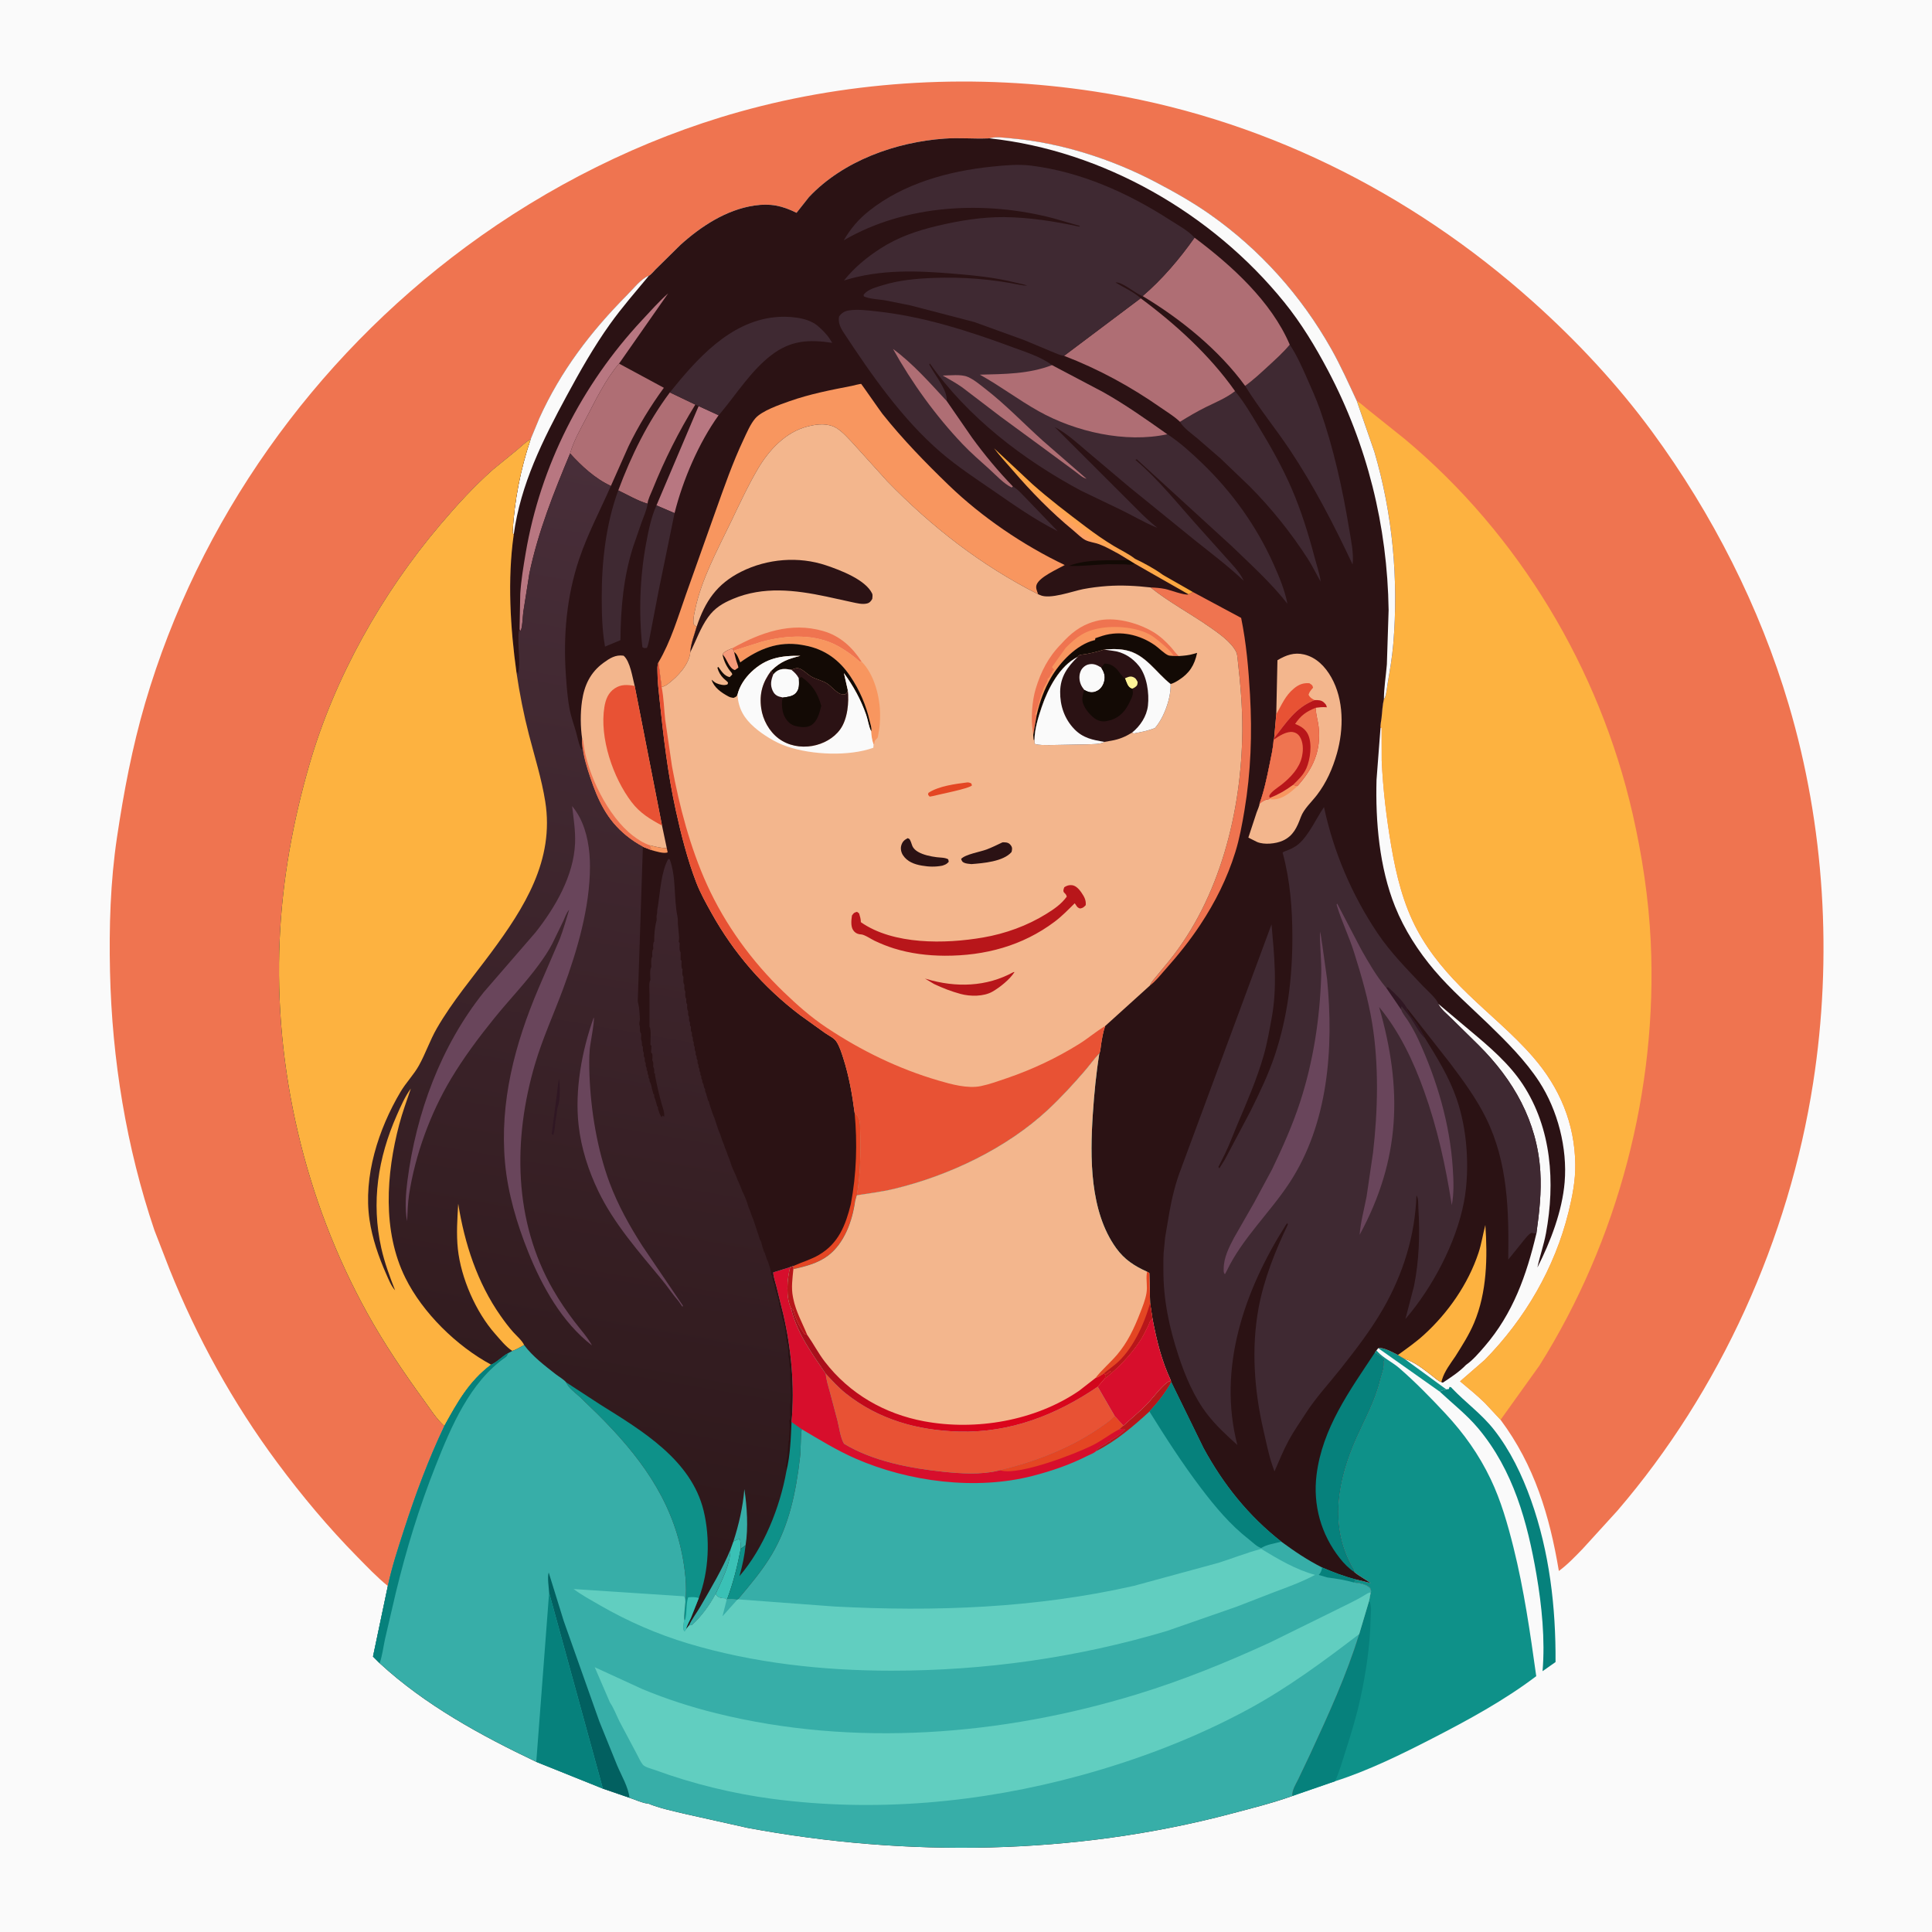 <?xml version="1.0" encoding="utf-8"?>
<!-- Generator: Adobe Illustrator 27.5.0, SVG Export Plug-In . SVG Version: 6.00 Build 0)  -->
<svg version="1.1" id="Слой_1" xmlns="http://www.w3.org/2000/svg" xmlns:xlink="http://www.w3.org/1999/xlink" x="0px" y="0px"
	 viewBox="0 0 1024 1024" style="enable-background:new 0 0 1024 1024;" xml:space="preserve">
<path style="fill:#FAFAFA;" d="M0,0h1024v1024H0V0z"/>
<path style="fill:#0E9189;" d="M730.5,714.565c2.685-0.66,7.84,2.335,10.42,3.595l3.53,2.085l22.11,16.16
	c-1.14,0.34-2.435,0.585-3.455,1.195L730.5,714.565z"/>
<path style="fill:#06817C;" d="M766.56,736.405l1.345-0.18l0.345-1.13c1.045,0.2,0.615-0.05,1.245,0.615
	c7.235,7.65,15.64,13.555,22.265,21.96c8.7,11.05,15.015,24.22,19.705,37.42c9.785,27.535,13.18,56.71,13,85.835l-6.885,4.84
	c1.415-16.645-0.38-34.6-3.19-51.025c-4.795-27.98-12.305-55.46-30.88-77.655c-6.125-7.315-13.49-13.01-20.405-19.485
	C764.125,736.99,765.42,736.745,766.56,736.405z"/>
<path style="fill:#0E9189;" d="M728.685,716.965l0.865-1.23l0.67,0.75c3.115,3.355,7.94,5.6,11.445,8.65
	c8.54,7.425,16.72,15.795,24.43,24.08c9.825,10.55,17.79,21.755,24.01,34.785c5.43,11.365,8.995,23.85,12.04,36.045
	c5.63,22.565,8.875,45.35,12.095,68.355c-16.775,12.74-36.25,23.335-54.97,32.96c-16.47,8.47-33.975,17.08-51.63,22.73
	l-22.705,7.835c-0.145-3.185,1.89-6.2,3.25-8.995l6.36-13.375c9.495-20.555,19.26-41.795,25.875-63.475l5.245-17.595l0.835-4.515
	l0.215-0.52c-0.17-0.625-0.225-1.35-0.69-1.83c-2.075-2.155-5.56-2.49-8.355-2.845l0.94-1.64l7.87,1.93
	c-2.84-2.08-5.85-3.55-8.625-5.82c-0.135-1.12,0.03-0.725-0.525-1.665c-13.18-22.31-8.355-47.225,1.635-69.58
	c4.495-10.065,9.815-19.61,12.445-30.385c0.675-2.77,2.09-6.005,1.985-8.85l-0.05-1.265l0.405-0.745
	C732.755,719.26,730.165,718.055,728.685,716.965z"/>
<path style="fill:#06817C;" d="M725.665,848.485c1.545,2.405,0.86,6.56,0.805,9.34c-0.305,14.52-2.46,28.69-5.56,42.855
	c-2.01,9.205-4.735,18.045-7.605,27c-1.715,5.365-3.385,11.28-5.665,16.41l-22.705,7.835c-0.145-3.185,1.89-6.2,3.25-8.995
	l6.36-13.375c9.495-20.555,19.26-41.795,25.875-63.475L725.665,848.485z"/>
<path style="fill:#EF7450;" d="M205.563,840.61c-5.821-4.71-11.021-10.225-16.271-15.555c-15.369-15.6-29.376-32.385-42.424-49.96
	c-23.331-31.425-42.486-66.16-57.046-102.46l-7.969-20.54C66.95,608.12,59.348,561.41,58.31,515.06
	c-0.533-23.803,0.181-47.635,3.693-71.216c3.571-23.967,8.105-47.948,14.935-71.219c28.383-96.719,89.078-181.982,169.993-241.793
	c43.327-32.026,93.135-57.05,145.055-71.587C452.865,42.2,517.845,38.969,580.25,48.507c87.05,13.305,166.795,52.816,232.23,111.392
	c23.205,20.77,44.76,43.816,63.2,68.954c31.855,43.421,57.035,92.841,72.345,144.537c19.115,64.512,23.295,134.01,12.995,200.405
	c-12.825,82.71-49.155,163.35-103.77,226.915l-18.26,20.05c-4.04,4.17-8.065,8.45-12.76,11.89
	c-4.91-29.29-12.905-55.955-30.9-80.125l-8.295-8.895c-4.15-4.075-8.7-7.765-13.165-11.49l13.095-11.39
	c21.335-21.695,37.085-48.715,44.385-78.32c2.025-8.225,3.705-16.785,3.585-25.29c-0.295-21.665-8.18-40.515-22.3-56.815
	c-10.545-12.17-23.07-22.3-34.595-33.47c-10.565-10.235-19.96-21.025-26.95-34.054c-7.33-13.654-11.075-29.063-13.67-44.25
	c-2.55-14.957-4.415-30.279-5.09-45.444l-0.06-17.538l-0.585,0.328c-0.145-1.585,0.395-3.814,0.57-5.43
	c0.35-3.305,0.495-6.676,1.245-9.921c0.29-0.405,0.48-0.622,0.66-1.134c0.795-2.251,0.97-5.21,1.385-7.582
	c1.19-6.853,2.34-13.624,2.925-20.564c2.87-33.951-0.35-69.015-10-101.768l-9.355-27.046c-4.33-9.255-8.505-18.632-13.53-27.538
	c-15.99-28.352-37.86-52.749-64.515-71.453c-9.12-6.399-19.245-12.089-29.115-17.242c-22.96-11.987-49.95-20.614-75.815-22.874
	c-3.53-0.309-8.435-1.081-11.78-0.029l-0.885,0.039c-7.625,0.281-15.195-0.437-22.895,0.108
	c-25.896,1.833-53.729,11.793-71.803,30.979l-6.59,8.337c-7.68-3.79-13.819-5.118-22.436-3.832
	c-14.793,2.206-28.169,10.979-39.092,20.839l-13.141,12.952c-0.712,0.708-2.79,3.193-3.563,3.381
	c-4.127,1.54-8.39,7.042-11.503,10.172c-19.337,19.441-35.242,40.295-46.623,65.409l-4.608,11.147
	c-2.925,1.602-5.194,4.063-7.771,6.14l-12.087,9.844c-10.12,8.977-19.174,18.868-27.914,29.168
	c-31.038,36.577-56.039,80.961-69.423,127.136c-8.787,30.315-14.376,61.229-15.784,92.802
	c-3.043,68.278,13.314,138.172,46.389,197.987c8.87,16.04,19.303,31.49,30.09,46.3c3.27,4.49,6.626,9.895,10.781,13.59
	c-8.443,17.74-15.265,36.185-21.312,54.865C211.016,820.48,207.697,830.535,205.563,840.61z"/>
<path style="fill:#FDB240;" d="M719.115,212.453c2.525,1.587,4.595,3.633,6.935,5.453l18.625,14.893
	C805.1,283.285,847.79,354.516,865.305,431.25c5.075,22.237,8.57,45.266,9.63,68.058c3.65,78.312-17.315,158.077-59.005,224.457
	l-20.6,28.76l-8.295-8.895c-4.15-4.075-8.7-7.765-13.165-11.49l13.095-11.39c21.335-21.695,37.085-48.715,44.385-78.32
	c2.025-8.225,3.705-16.785,3.585-25.29c-0.295-21.665-8.18-40.515-22.3-56.815c-10.545-12.17-23.07-22.3-34.595-33.47
	c-10.565-10.235-19.96-21.025-26.95-34.054c-7.33-13.654-11.075-29.063-13.67-44.25c-2.55-14.957-4.415-30.279-5.09-45.444
	l-0.06-17.538l-0.585,0.328c-0.145-1.585,0.395-3.814,0.57-5.43c0.35-3.305,0.495-6.676,1.245-9.921
	c0.29-0.405,0.48-0.622,0.66-1.134c0.795-2.251,0.97-5.21,1.385-7.582c1.19-6.853,2.34-13.624,2.925-20.564
	c2.87-33.951-0.35-69.015-10-101.768L719.115,212.453z"/>
<path style="fill:#2B1214;" d="M524.36,73.317c3.345-1.052,8.25-0.28,11.78,0.029c25.865,2.26,52.855,10.887,75.815,22.874
	c9.87,5.153,19.995,10.842,29.115,17.242c26.655,18.705,48.525,43.102,64.515,71.453c5.025,8.906,9.2,18.284,13.53,27.538
	l9.355,27.046c9.65,32.753,12.87,67.817,10,101.768c-0.585,6.94-1.735,13.711-2.925,20.564c-0.415,2.372-0.59,5.331-1.385,7.582
	c-0.18,0.512-0.37,0.729-0.66,1.134c-0.75,3.245-0.895,6.615-1.245,9.921c-0.175,1.616-0.715,3.846-0.57,5.43l-2.095,27.378
	c-0.615,22.103,1.505,46.507,9.805,67.166c4.945,12.314,12.315,23.789,20.9,33.874c8.785,10.33,18.94,19.135,28.655,28.535
	c9.48,9.17,19.645,19.365,26.85,30.455c9.855,15.17,15,35.24,13.495,53.28c-1.295,15.445-7.475,31.475-14.435,45.23
	c1.28-6.13,3.42-12.015,4.555-18.215c4.92-26.795,3.02-55.46-12.255-78.78c-7.26-11.075-17.755-20.02-27.83-28.435l-17.06-14.37
	l0.19,0.365c1.565,2.82,4.6,5.215,6.89,7.465l14.27,14.035c18.6,18.505,31.09,40.4,32.77,66.97c0.695,11.015-0.55,22.07-2.08,32.96
	c-5.235,22.145-12.385,42.375-27.425,59.81c-2.76,3.205-6.34,7.41-9.83,9.765c-3.61,3.765-8.015,6.6-12.335,9.46l-0.79-0.31
	c-1.885-0.685-3.565-2.385-5.165-3.595c-4.22-3.195-9.155-7.255-14.315-8.695l-3.53-2.085c-2.58-1.26-7.735-4.255-10.42-3.595
	l-0.95,1.17l-0.865,1.23c1.48,1.09,4.07,2.295,5.065,3.79l-0.405,0.745l0.05,1.265c0.105,2.845-1.31,6.08-1.985,8.85
	c-2.63,10.775-7.95,20.32-12.445,30.385c-9.99,22.355-14.815,47.27-1.635,69.58c0.555,0.94,0.39,0.545,0.525,1.665
	c2.775,2.27,5.785,3.74,8.625,5.82l-7.87-1.93l-0.94,1.64c2.795,0.355,6.28,0.69,8.355,2.845c0.465,0.48,0.52,1.205,0.69,1.83
	l-0.215,0.52l-0.835,4.515l-5.245,17.595c-6.615,21.68-16.38,42.92-25.875,63.475l-6.36,13.375c-1.36,2.795-3.395,5.81-3.25,8.995
	c-10.56,3.755-21.545,6.495-32.375,9.36c-83.04,21.975-171.92,23.195-256.151,7.56l-32.362-7.22c-6.737-1.62-14.343-3.13-20.729-5.8
	c-1.393,0.35-8.01-2.405-9.682-2.98l-14.104-4.85l-35.289-14.175c-29.323-13.95-58.995-30.13-83.014-52.295l-3.523-3.53
	l7.857-37.385c2.135-10.075,5.453-20.13,8.626-29.93c6.047-18.68,12.868-37.125,21.312-54.865c-4.156-3.695-7.512-9.1-10.781-13.59
	c-10.787-14.81-21.22-30.26-30.09-46.3c-33.075-59.815-49.432-129.71-46.389-197.987c1.407-31.573,6.997-62.487,15.784-92.802
	c13.384-46.174,38.385-90.559,69.423-127.136c8.741-10.3,17.795-20.191,27.914-29.168l12.087-9.844
	c2.577-2.077,4.846-4.538,7.771-6.14l4.608-11.147c11.38-25.114,27.286-45.969,46.623-65.409c3.113-3.13,7.376-8.632,11.503-10.172
	c0.773-0.188,2.851-2.673,3.563-3.381l13.141-12.952c10.923-9.859,24.3-18.632,39.092-20.839c8.617-1.285,14.757,0.042,22.436,3.832
	l6.59-8.337c18.074-19.187,45.908-29.146,71.803-30.979c7.7-0.546,15.27,0.173,22.895-0.108L524.36,73.317z"/>
<path style="fill:#F8965F;" d="M344.308,447.968c2.996,0.786,5.984,1.512,9.101,1.583l0.462,2.199
	c-1.885,0.925-6.645-0.637-8.663-1.189L344.308,447.968z"/>
<path style="fill:#130A05;" d="M601.415,298.736c-1.655,0.948-3.585,0.435-5.415,0.361l-8.765-0.063
	c-6.985,0.214-13.755,1.196-20.77,0.908c9.815-3.801,21.575-2.809,31.955-3.051L601.415,298.736z"/>
<path style="fill:#E44623;" d="M452.951,589.71c2.835,2.7,2.844,5.305,2.945,9.04c0.316,11.68,0.193,23.25-1.787,34.79l-0.834,3.005
	c-1.456,10.56-5.678,22.485-14.454,29.07c-5.255,3.945-11.996,5.71-18.314,7.055l-0.025-1.65c4.556-2.095,9.307-3.38,13.675-5.96
	c10.338-6.11,14.023-15.71,16.809-26.88C453.975,622.175,454.474,605.945,452.951,589.71z"/>
<linearGradient id="SVGID_1_" gradientUnits="userSpaceOnUse" x1="945.157" y1="560.494" x2="932.297" y2="542.673" gradientTransform="matrix(0.5 0 0 -0.5 107 555.945)">
	<stop  offset="0" style="stop-color:#FCAA37"/>
	<stop  offset="1" style="stop-color:#FFA067"/>
</linearGradient>
<path style="fill:url(#SVGID_1_);" d="M593.03,293.619c-3.42-1.82-6.89-3.869-10.53-5.203c-2.195-0.804-5.305-1.16-7.25-2.187
	c-2.205-1.164-4.345-3.419-6.29-5.014c-11.825-9.701-22.49-20.68-32.47-32.263c-3.23-3.751-6.65-7.391-9.62-11.352l20.155,18.853
	c9.065,8.08,18.875,15.511,28.56,22.83c4.79,3.617,9.645,7.01,14.785,10.114c3.6,2.175,7.905,4.16,11.175,6.76
	c4.81,2.271,10.635,5.438,14.9,8.596l15.84,9.046l-2.295,1.233l-18.08-10.286l-10.495-6.01l-2.995-1.846L593.03,293.619z"/>
<path style="fill:#B87781;" d="M370.289,215.234l10.586,4.865c-10.544,14.66-18.966,34.352-23.346,51.87l-9.586-4.102
	L370.289,215.234z"/>
<path style="fill:#3F2932;" d="M347.943,267.867l9.586,4.102L349.01,313.5l-4.144,21.608c-0.587,2.711-0.908,5.716-1.958,8.278
	c-1.235,0.103-1.359,0.34-2.434-0.385c-2.009-17.993-1.335-37.194,1.977-55C343.702,281.276,345.115,274.121,347.943,267.867z"/>
<path style="fill:#FAFAFA;" d="M281.22,232.848l4.608-11.147c11.38-25.114,27.286-45.969,46.623-65.409
	c3.113-3.13,7.376-8.632,11.503-10.172c-7.056,8.517-14.271,16.745-20.711,25.762c-8.492,11.889-15.85,24.902-22.794,37.736
	c-12.73,23.529-24.508,46.932-28.177,73.801l-0.6-1.178C272.645,265.304,275.815,248.917,281.22,232.848z"/>
<path style="fill:#AF6E74;" d="M355.035,207.998l13.502,6.455c-8.856,14.321-16.372,29.359-22.654,44.978
	c-0.735,1.825-2.668,5.683-2.636,7.545c-5.216-1.499-10.613-4.715-15.557-7.055C334.591,241.446,343.195,223.865,355.035,207.998z"
	/>
<path style="fill:#B87781;" d="M275.374,333.624l0.371-18.88c0.452-7.229,1.665-14.449,2.872-21.587
	c7.813-46.194,29.699-89.182,61.607-123.406c4.498-4.824,8.965-9.895,13.909-14.257l-26.025,37.226
	c-6.943,8.058-12.368,19.23-17.27,28.62c-3.132,5.999-6.855,12.465-8.668,18.991c-8.661,20.753-16.949,41.455-21.579,63.563
	l-3.225,20.428c-0.388,3.105-0.324,6.854-1.277,9.81l-0.391,0.057L275.374,333.624z"/>
<path style="fill:#3F2932;" d="M327.691,259.922c4.944,2.34,10.34,5.556,15.557,7.055c-0.485,3.283-2.008,6.691-3.161,9.798
	l-4.492,12.989c-5.177,16.134-6.597,32.68-6.756,49.538l-8.169,3.407c-1.511-8.503-1.726-17.288-1.741-25.903
	C318.897,297.833,321.086,277.862,327.691,259.922z"/>
<path style="fill:#FDB240;" d="M740.92,718.16c4.695-3.395,9.49-6.75,13.78-10.655c12.82-11.66,23.465-26.96,28.935-43.465
	c1.615-4.875,2.32-9.84,3.635-14.77c1.19,17.215,0.845,35.675-5.95,51.845c-2.66,6.33-6.31,11.995-9.945,17.79
	c-2.565,3.78-5.755,7.92-7.065,12.34l-0.245,0.8l-0.135,0.49c-1.885-0.685-3.565-2.385-5.165-3.595
	c-4.22-3.195-9.155-7.255-14.315-8.695L740.92,718.16z"/>
<path style="fill:#EF7450;" d="M609.82,311.357c2.6,0.101,5.115,0.288,7.675,0.788c2.535,0.495,10.55,3.608,12.495,2.888
	l2.295-1.233l25.545,13.703c2.77,13.469,3.915,27.038,4.7,40.748c1.175,20.543,0.47,40.991-2.945,61.295
	c-1.25,7.423-2.595,14.894-4.835,22.093c-4.34,13.944-10.57,26.395-18.61,38.567c-5.58,8.444-11.795,16.139-18.515,23.69
	c-2.505,2.815-5.09,6.17-8.095,8.415c0.555-1.71,2-3.195,3.13-4.57l6.865-8.32c27.115-33.413,38.565-79.64,38.925-122.042
	c0.11-12.717-1.075-25.632-2.505-38.26c-0.14-1.259-0.24-2.579-0.82-3.728c-2.6-5.154-9.26-9.775-13.875-12.999
	C630.94,325.19,619.615,319.213,609.82,311.357z"/>
<path style="fill:#06817C;" d="M717.855,833.245c-3-1.965-5.47-4.495-7.685-7.305c-9.985-12.64-14.365-28.23-12.37-44.245
	c3.08-24.71,17.45-44.475,30.885-64.73c1.48,1.09,4.07,2.295,5.065,3.79l-0.405,0.745l0.05,1.265c0.105,2.845-1.31,6.08-1.985,8.85
	c-2.63,10.775-7.95,20.32-12.445,30.385c-9.99,22.355-14.815,47.27-1.635,69.58C717.885,832.52,717.72,832.125,717.855,833.245z"/>
<path style="fill:#AF6E74;" d="M302.171,240.33c1.812-6.526,5.536-12.992,8.668-18.991c4.901-9.39,10.327-20.563,17.27-28.62
	l23.754,12.823c-7.026,9.621-13.573,20.277-18.745,31.017l-9.335,20.995C315.514,253.768,308.188,246.986,302.171,240.33z"/>
<path style="fill:#3F2932;" d="M355.035,207.998c14.16-17.609,31.595-37.381,55.606-39.867c6.714-0.695,17.021-0.107,22.484,4.371
	c2.533,2.077,5.163,4.716,6.898,7.497l1.081,1.71c-12.394-1.851-21.907-1.379-32.216,6.471
	c-10.677,8.13-18.348,20.422-26.867,30.619c-0.209,0.25-1.025,1.299-1.147,1.3l-10.586-4.865l-1.751-0.781L355.035,207.998z"/>
<path style="fill:#3F2932;" d="M625.415,223.583c4.495-2.787,9.015-5.463,13.76-7.806c5.28-2.604,10.76-4.818,15.43-8.45
	c4.73,5.674,8.605,12.345,12.43,18.673c6.435,10.642,12.665,21.575,17.59,33.009c5.05,11.72,8.835,23.89,12.09,36.214
	c1.13,4.271,2.685,8.729,3.3,13.092c-2.355-4.02-4.36-8.288-6.89-12.203c-8.92-13.802-19.255-26.73-30.845-38.383l-15.375-14.736
	l-12.325-10.679C631.62,229.847,627.345,226.914,625.415,223.583z"/>
<path style="fill:#FAFAFA;" d="M524.36,73.317c3.345-1.052,8.25-0.28,11.78,0.029c25.865,2.26,52.855,10.887,75.815,22.874
	c9.87,5.153,19.995,10.842,29.115,17.242c26.655,18.705,48.525,43.102,64.515,71.453c5.025,8.906,9.2,18.284,13.53,27.538
	l9.355,27.046c9.65,32.753,12.87,67.817,10,101.768c-0.585,6.94-1.735,13.711-2.925,20.564c-0.415,2.372-0.59,5.331-1.385,7.582
	c-0.18,0.512-0.37,0.729-0.66,1.134c0.025-6.014,1.075-12.321,1.565-18.345l0.93-28.845c-0.63-44.507-11.36-87.748-32.185-127.101
	c-6.725-12.709-14.09-24.901-23.155-36.099C642.58,113.105,584.69,79.779,524.36,73.317z"/>
<path style="fill:#3F2932;" d="M683.595,182.679c3.645,5.387,6.37,11.572,9.005,17.507c2.505,5.639,5.1,11.413,7.145,17.229
	c7.07,20.094,11.865,41.834,15.32,62.835c0.93,5.645,2.59,13.264,1.83,18.914c-9.755-20.776-20.41-41.445-33.145-60.573
	c-7.64-11.472-16.61-22.381-23.815-34.079c4.305-3.055,8.3-6.819,12.185-10.389C676.105,190.46,680.135,186.856,683.595,182.679z"/>
<path style="fill:#AF6E74;" d="M563.985,188.593l40.595-30.507c18.58,13.78,36.65,30.225,50.025,49.24
	c-4.67,3.632-10.15,5.846-15.43,8.45c-4.745,2.343-9.265,5.019-13.76,7.806c-2.95-2.874-6.78-5.153-10.165-7.515
	C599.135,204.809,582.33,195.671,563.985,188.593z"/>
<path style="fill:#AF6E74;" d="M633.13,125.969c19.565,14.66,40.675,33.738,50.465,56.71c-3.46,4.178-7.49,7.781-11.475,11.445
	c-3.885,3.57-7.88,7.334-12.185,10.389c-13.88-19.095-34.2-35.512-54.31-47.583C615.915,148.155,625.37,137.008,633.13,125.969z"/>
<path style="fill:#F3B68D;" d="M308.556,391.636c-0.94-6.368-1.003-13.688-0.079-20.047c1.22-8.399,4.408-15.189,11.35-20.264
	c3.31-2.419,6.408-4.431,10.673-3.799c3.527,2.929,4.735,11.662,5.886,16.034l14.489,73.99l2.534,12.001
	c-3.117-0.071-6.105-0.797-9.101-1.583l0.9,2.593l-4.481-1.766c-3.16-1.677-6.02-3.592-8.796-5.842
	c-10.281-8.335-15.102-18.703-19.218-31.043c-1.706-5.114-3.413-10.448-3.956-15.82C308.582,394.577,308.512,393.16,308.556,391.636
	z"/>
<path style="fill:#EF7450;" d="M308.556,391.636l0.5,0.864l0.162,1.194c1.929,16.501,13.041,39.133,26.288,49.278
	c2.642,2.024,5.622,3.951,8.802,4.995l0.9,2.593l-4.481-1.766c-3.16-1.677-6.02-3.592-8.796-5.842
	c-10.281-8.335-15.102-18.703-19.218-31.043c-1.706-5.114-3.413-10.448-3.956-15.82C308.582,394.577,308.512,393.16,308.556,391.636
	z"/>
<path style="fill:#E85234;" d="M350.875,437.55c-6.35-3.379-11.69-6.602-16.134-12.443c-9.851-12.948-17.043-34.045-14.406-50.348
	c0.643-3.978,1.993-7.569,5.459-9.884c3.375-2.254,6.754-1.996,10.591-1.315L350.875,437.55z"/>
<path style="fill:#F3B68D;" d="M676.445,378.583l0.63-28.658c4.5-2.679,8.845-4.302,14.14-3.036
	c6.535,1.563,11.19,6.451,14.395,12.112c6.75,11.926,6.64,27.475,2.97,40.4c-2.27,7.982-5.515,15.348-10.58,21.977
	c-2.785,3.647-6.91,7.317-8.51,11.623c-2.015,5.41-3.99,10.073-9.635,12.592c-3.64,1.624-9.78,2.268-13.565,0.681l-4.64-2.323
	l4.385-13.332c0.29-0.82,1.655-3.905,1.525-4.598c2.43-6.749,3.92-13.799,5.325-20.815c0.86-4.298,1.925-8.707,2.17-13.087
	l0.285-0.968L676.445,378.583z"/>
<path style="fill:#F8965F;" d="M685.335,416.014l2.3,0.644c-3.68,3.482-8.105,7.244-13.53,7.036l-1.195-0.183l0.095-0.554
	C677.52,421.159,681.445,418.927,685.335,416.014z"/>
<path style="fill:#E85234;" d="M676.445,378.583c2.945-5.083,4.705-9.858,9.425-13.725c2.52-2.068,4.875-2.988,8.13-2.73
	c1.245,0.865,1.625,0.844,1.955,2.372c-1.06,1.214-1.97,2.151-2.4,3.75c0.76,1.387,1.37,1.825,2.76,2.579l0.45,0.234
	c-10.22,4.005-15.01,11.915-21.425,20.087L676.445,378.583z"/>
<path style="fill:#B8161A;" d="M696.765,371.064c1.87-0.007,3.535-0.082,4.99,1.316c0.95,0.916,1.235,1.23,1.495,2.508l-0.43-0.04
	c-1.865-0.153-3.6,0.04-5.45,0.28l0.03,0.733c0.15,3.279,1.15,6.232,1.505,9.478c1.37,12.618-2.96,22.036-11.27,31.319l-2.3-0.644
	c-3.89,2.913-7.815,5.145-12.33,6.943l-0.095,0.554c-2.39,0.318-3.535,0.944-5.35,2.51c2.43-6.749,3.92-13.799,5.325-20.815
	c0.86-4.298,1.925-8.707,2.17-13.087l0.285-0.968C681.755,382.979,686.545,375.069,696.765,371.064z"/>
<path style="fill:#EF7450;" d="M685.335,416.014c2.76-2.747,5.5-5.198,7.095-8.859c2.04-4.691,3.135-12.75,0.97-17.626
	c-1.28-2.895-3.635-4.46-6.465-5.633l-0.505-0.206c3.165-4.628,5.86-6.498,10.94-8.563l0.03,0.733
	c0.15,3.279,1.15,6.232,1.505,9.478c1.37,12.618-2.96,22.036-11.27,31.319L685.335,416.014z"/>
<path style="fill:#EF7450;" d="M675.055,392.118c2.645-1.934,6.825-4.629,10.185-4.11c1.53,0.236,2.78,1.058,3.625,2.351
	c1.855,2.841,1.97,6.915,1.295,10.14l-0.13,0.664c-1.34,6.036-6.045,10.938-10.725,14.668c-1.69,1.347-5.915,3.946-6.55,6.002
	c-0.11,0.366,0.165,0.748,0.25,1.122l-0.095,0.554c-2.39,0.318-3.535,0.944-5.35,2.51c2.43-6.749,3.92-13.799,5.325-20.815
	C673.745,400.908,674.81,396.499,675.055,392.118z"/>
<path style="fill:#F8965F;" d="M348.984,351.078c6.584-11.095,10.35-24.038,14.626-36.115l15.723-44.225
	c4.525-12.666,9.007-25.564,14.755-37.739c1.697-3.595,3.579-8.133,6.176-11.178c3.512-4.118,13.038-7.354,18.133-9.157
	c10.819-3.829,21.879-5.952,33.103-8.142c0.637-0.124,4.577-1.173,4.964-1.021c0.146,0.057,10.241,14.594,11.238,15.846
	c10.688,13.428,22.815,25.895,35.148,37.802c17.61,16.995,39.5,31.842,61.485,42.331c-3.81,2.155-13.18,6.24-14.85,10.268
	c-0.76,1.828,0.175,3.441,0.745,5.203c-30.25-15.312-56.446-35.673-80.004-59.929l-18.216-20.156
	c-2.653-2.786-5.375-5.961-8.671-7.989c-4.26-2.62-9.949-2.191-14.589-1.012l-0.785,0.191c-11.58,2.913-20.458,12.526-26.284,22.449
	c-5.417,9.227-9.826,18.851-14.454,28.474c-6.933,14.414-15.423,30.039-18.714,45.768c-0.557,2.666-1.235,5.256-0.913,8
	c0.521,0.741,0.844,0.991,1.671,1.359c-1.154,4.158-3.221,9.268-3.377,13.516c-0.645,6.787-6.994,13.219-12.148,17.125
	c-0.898,0.681-2.004,1.065-3.056,1.44L348.984,351.078z"/>
<path style="fill:#3F2932;" d="M536.84,257.829c2.455,1.275,4.825,4.133,6.81,6.095l16.935,17.608
	c-12.38-6.228-23.24-13.958-34.605-21.783c-9.25-6.368-18.695-12.579-27.23-19.914c-20.608-17.714-36.777-41.05-51.646-63.62
	c-1.671-2.536-3.008-5.376-2.362-8.466c1.265-1.798,2.839-2.823,5.008-3.186c4.733-0.794,10.516-0.018,15.25,0.502
	c24.482,2.689,48.5,10.373,71.5,18.9c6.725,2.493,15.405,5.186,21.07,9.561l27.2,14.349c11.91,6.721,22.775,14.419,33.915,22.293
	c0.285,0.009,0.075-0.015,0.57,0.314c6.44,4.296,12.41,9.722,17.975,15.088c15.855,15.299,28.725,33.225,37.74,53.358
	c3.11,6.952,5.91,13.577,7.395,21.066c-8.675-11.068-19.29-20.647-29.395-30.416l-50.47-46.172l-0.69,0.343
	c12.47,10.601,22.37,23.236,33.26,35.333l14.48,16.167c3.425,3.841,7.495,7.87,9.66,12.577c-8.23-7.797-17.23-14.532-26.065-21.605
	l-34.85-28.3L576.5,239.514c-5.49-4.671-11.125-9.854-17.525-13.227l36.39,36.348c6.03,5.928,11.385,11.809,18.055,17.118
	c-6.67-2.631-12.78-6.383-19.22-9.487l-21.25-10.202c-30.675-16.434-59.97-38.855-80.111-67.427c-0.406,0.883-0.39,0.415,0.151,1.4
	c2.646,4.814,9.1,12.783,8.82,18.09l-0.03,0.438l13.42,19.426C521.785,241.041,529.045,249.796,536.84,257.829z"/>
<path style="fill:#AF6E74;" d="M499.669,199.054c3.796-0.038,9.736-0.789,13.166,0.671c3.425,1.461,6.36,4.013,9.275,6.271
	c10.965,8.484,20.385,18.417,30.655,27.651l23.11,20.103c-2.22-0.568-4.26-2.604-6.125-3.942l-16.68-12.296l-22.46-16.471
	l-20.535-15.669C506.77,203.023,503.19,201.056,499.669,199.054z"/>
<path style="fill:#AF6E74;" d="M536.84,257.829l-0.63,0.549c-4.225-2.009-8.335-6.555-11.83-9.716
	c-4.795-4.33-9.68-8.534-14.14-13.217c-14.24-14.956-26.907-32.503-36.931-50.503c10.431,7.619,19.706,18.171,28.471,27.624
	l13.42,19.426C521.785,241.041,529.045,249.796,536.84,257.829z"/>
<path style="fill:#AF6E74;" d="M557.57,193.526l27.2,14.349c11.91,6.721,22.775,14.419,33.915,22.293
	c-22.2,4.77-48.625-1.282-68.185-12.234c-10.695-5.989-20.415-13.413-31.165-19.35C532.45,198.24,545.19,198.284,557.57,193.526z"/>
<path style="fill:#3F2932;" d="M563.985,188.593c-2.22-0.247-4.675-1.484-6.77-2.313l-14.275-5.974l-26.42-9.575l-33.844-8.826
	l-13.722-2.746c-3.27-0.524-8.15-0.688-11.068-2.065l-0.172-0.845c0.459-0.543,0.892-1.069,1.464-1.5
	c2.475-1.868,6.01-2.775,8.949-3.666c8.704-2.639,17.712-3.432,26.771-3.779c15.077-0.578,30.562,0.593,45.352,3.624
	c1.515,0.311,2.71,0.441,4.245,0.415c-2.245-0.767-4.455-1.093-6.745-1.672c-10.21-2.581-21.065-3.656-31.535-4.539
	c-20.072-1.695-39.42-2.521-58.91,3.54c5.724-7.044,11.837-12.096,19.435-17.011c9.309-6.022,19.491-9.447,30.206-11.987
	c11.49-2.724,23.46-4.698,35.305-4.597c13.285,0.114,26.79,2.259,39.75,5.035l0.365-0.364l-13.675-3.951
	c-36.41-9.621-78.522-7.652-111.505,11.591c3.698-6.262,7.672-11.02,13.372-15.566c18.268-14.566,42.177-21.149,65.088-23.489
	c6.845-0.699,13.985-1.406,20.855-0.55c26.325,3.278,51.22,14.419,73.39,28.682c4.36,2.806,9.735,5.658,13.24,9.502
	c-7.76,11.039-17.215,22.187-27.505,30.96l-0.615-0.226c-3.18-1.228-10.775-7.675-13.76-6.939c4.31,2.58,9.62,4.959,13.33,8.322
	L563.985,188.593z"/>
<path style="fill:#3F2932;" d="M755.395,550.43c6.325,10.215,12.645,20.395,16.6,31.82c2.915,8.415,4.61,17.475,5.27,26.345
	c0.695,9.33,0.405,19.355-1.355,28.555c-4.15,21.695-16.695,45.29-31.015,61.955l4.54-17.395c2.71-13.275,3.2-27.63,2.335-41.12
	c-0.135-2.155,0.17-5.24-1.02-7.03c-0.705,21.335-7.135,41.855-17.805,60.345c-6.46,11.2-14.38,21.455-22.38,31.58
	c-6.095,7.71-13.19,15.325-18.47,23.575c-3.075,4.81-6.265,9.26-9.015,14.32c-2.905,5.34-5.135,10.925-7.565,16.485l-0.985-2.695
	c-2.14-6.19-3.45-12.925-4.92-19.32c-4.84-21.045-6.47-43.265-2.53-64.6c2.795-15.13,8.865-30.425,15.53-44.25l-0.36-0.745
	l-0.88,1.245c-21.87,34.55-36.13,75.585-25.535,116.39c-5.705-5.12-11.405-10.37-16.085-16.47
	c-6.945-9.06-11.56-20.075-15.11-30.845c-4.94-14.99-8.075-29.785-8.015-45.605c0.01-3.91-0.12-7.885,0.4-11.77l0.505-5.265
	l2.29-13.545c1.31-7.385,3.37-15.91,6.14-22.835l0.45-1.275l47.525-128.345c1.475,16.635,3.15,33.08,0.07,49.685
	c-1.235,6.655-2.395,13.465-4.275,19.975c-3.6,12.455-8.825,24.495-13.895,36.405c-2.205,5.185-4.18,10.735-6.68,15.75l-3.38,6.75
	l0.475,0.745l2.86-4.495l13.695-25.88c4.84-9.775,9.495-19.39,12.945-29.775c6.725-20.225,9.24-41.025,9.23-62.268
	c-0.005-15.225-1.165-30.204-5.175-44.949c0.885-0.594,0.475-0.393,1.48-0.77c2.595-0.976,4.88-1.965,7.025-3.797
	c5.405-4.611,9.33-13.606,13.435-19.54c5.06,23.754,14.785,46.584,28.335,66.76c7.045,10.484,15.45,18.869,24.05,28.019
	c1.77,1.875,7.745,7.125,8.14,9.465l0.19,0.365c1.565,2.82,4.6,5.215,6.89,7.465l14.27,14.035c18.6,18.505,31.09,40.4,32.77,66.97
	c0.695,11.015-0.55,22.07-2.08,32.96c-0.83,0.005-1.74-0.26-2.56-0.405c-1.595,0.72-2.735,2.37-3.855,3.68l-8.5,10.54
	c0.37-25.675-0.14-51.495-11.795-75.065c-5.11-10.335-11.995-19.74-18.92-28.92l-23.075-29.475c0.01,2.53,3.595,6.02,5.045,8.19
	C752.4,544.97,753.935,547.65,755.395,550.43z"/>
<path style="fill:#301723;" d="M734.69,523.53l1.045-0.315c3.55,3.36,7.33,6.73,9.87,10.95c0.01,2.53,3.595,6.02,5.045,8.19
	c1.75,2.615,3.285,5.295,4.745,8.075c-2.265-2.01-4.46-5.64-6-8.285c-1.725-2.965-4.345-6.105-6.54-8.795
	c-0.335,0.77-0.16,1.205-0.075,2.025L734.69,523.53z"/>
<path style="fill:#69455B;" d="M699.595,493.75c0.675,2.229,0.79,4.602,1.215,6.885l2.59,18.47
	c3.545,36.535,0.67,76.39-19.975,107.86c-10.4,15.845-25.04,29.445-33.23,46.625l-0.945,1.79c-0.875-0.945-0.655-1.635-0.66-2.89
	c-0.035-5.79,2.83-11.51,5.49-16.49l10.585-18.485l9.565-17.765c5.495-11.41,10.87-23.455,14.795-35.505
	c7.1-21.78,10.545-44.485,11.245-67.34C700.51,509.17,699.495,501.475,699.595,493.75z"/>
<path style="fill:#69455B;" d="M742.78,535.375c0.255,1.34,2.595,4.215,3.405,5.505c2.1,3.335,4.01,6.725,5.655,10.31
	c9.795,21.295,16.65,44.47,18.16,67.945c0.415,6.43,0.725,13.25-0.53,19.605c-3.26-20.865-7.58-40.645-14.715-60.58
	c-5.655-15.81-13.05-31.405-23.795-44.425c12.475,43.31,11.43,80.68-10.33,120.755c0.475-6.59,2.435-13.77,3.69-20.305l3.415-23.265
	c2.58-22.265,3.165-46.59-0.49-68.785c-2.105-12.795-5.74-25.24-9.635-37.59c-2.625-8.319-6.56-16.281-9.045-24.619
	c-0.19-0.629-0.19-0.302,0.185-0.995l12.815,24.489c3.805,6.715,7.905,13.845,12.85,19.79l0.275,0.32L742.78,535.375z"/>
<path style="fill:#F3B68D;" d="M369.271,332.109c-0.826-0.368-1.15-0.619-1.671-1.359c-0.322-2.744,0.356-5.334,0.913-8
	c3.29-15.729,11.781-31.354,18.714-45.768c4.628-9.622,9.037-19.247,14.454-28.474c5.826-9.923,14.704-19.536,26.284-22.449
	l0.785-0.191c4.639-1.178,10.329-1.608,14.589,1.012c3.297,2.028,6.018,5.203,8.671,7.989l18.216,20.156
	c23.557,24.256,49.754,44.617,80.004,59.929l0.92,0.394c5.08,2.587,17.395-2.029,22.93-3.1c4.085-0.79,8.53-1.335,12.675-1.635
	c7.675-0.553,15.44-0.124,23.065,0.744c9.795,7.857,21.12,13.834,31.43,21.035c4.615,3.224,11.275,7.845,13.875,12.999
	c0.58,1.15,0.68,2.469,0.82,3.728c1.43,12.628,2.615,25.543,2.505,38.26c-0.36,42.401-11.81,88.629-38.925,122.042l-6.865,8.32
	c-1.13,1.375-2.575,2.86-3.13,4.57l-23.78,21.515c-1.115,3.195-1.615,6.33-2.145,9.66c-0.19,1.19-0.38,3.915-0.93,4.875l-0.37,0.395
	c-2.605,2.785-4.81,5.91-7.305,8.8c-6.065,7.025-12.445,13.985-19.215,20.335c-22.095,20.71-52.815,35.29-82.091,42.285
	c-6.539,1.56-12.976,2.335-19.585,3.365c1.98-11.54,2.103-23.11,1.787-34.79c-0.101-3.735-0.11-6.34-2.945-9.04
	c-1.227-9.595-2.998-19.57-5.971-28.78c-0.95-2.94-1.995-6.415-3.749-8.995c-1.215-1.79-4.109-3.15-5.892-4.385L424,537.975
	c-19.358-14.67-35.066-32.82-46.874-54.016c-2.935-5.268-5.903-10.541-8.072-16.181c-4.695-12.214-8.05-25.506-10.857-38.264
	c-4.267-19.402-6.611-39.492-8.661-59.229c-0.483-4.654-1.025-9.158-1.057-13.851c-0.012-1.779-0.225-3.702,0.504-5.354
	l1.704,13.112c1.052-0.375,2.158-0.759,3.056-1.44c5.155-3.906,11.504-10.338,12.148-17.125
	C366.049,341.378,368.117,336.267,369.271,332.109z"/>
<path style="fill:#E44623;" d="M512.68,414.693c0.835-0.03,1.3,0.197,2.07,0.482l0.43,1.075c-1.49,1.757-17.229,4.729-20.779,5.685
	l-1.651,0.303l-0.845-0.988l0.137-1C497.482,416.631,506.27,415.507,512.68,414.693z"/>
<path style="fill:#2B1214;" d="M481.085,444.25c0.221,0.081,0.435,0.182,0.65,0.277c0.858,0.384,1.443,3.014,1.875,3.973
	c0.563,1.247,1.741,2.281,2.904,2.962c2.846,1.665,6.719,2.467,9.966,2.877c1.856,0.235,4.496,0.136,6.1,1.121l0.285,1.29
	c-1.215,1.363-1.74,1.475-3.413,2.072c-3.739,0.719-7.136,0.617-10.882-0.032c-3.954-0.685-7.715-2.046-10.001-5.55
	c-0.906-1.389-1.362-3.39-0.904-5.022C478.253,446.125,479.225,445.244,481.085,444.25z"/>
<path style="fill:#2B1214;" d="M531.335,446.461l0.745-0.023c1.715,0.031,2.815,0.312,3.825,1.813c0.77,1.139,0.52,2.1,0.24,3.335
	c-4.36,5.081-15.07,5.918-21.28,6.405c-1.255-0.15-2.795-0.198-3.94-0.755c-1.06-0.518-1.11-0.955-1.52-1.985
	c2.3-2.479,10.075-3.705,13.59-5.037C525.84,449.136,528.59,447.759,531.335,446.461z"/>
<path style="fill:#B8161A;" d="M537.12,515.25l0.59-0.035c-2.51,3.915-7.64,8.045-11.685,10.37c-4.645,2.67-11.8,2.61-16.895,1.225
	c-4.985-1.355-9.355-3.06-14.035-5.25l-4.875-2.91l0.957,0.285C506.61,523.505,522.835,523.125,537.12,515.25z"/>
<path style="fill:#EF7450;" d="M388.11,343.602c15.103-8.348,30.942-14.108,48.193-9.139c8.997,2.591,15.402,8.547,20.404,16.243
	l-0.955,0.039c-3.332-3.06-7.357-5.917-11.293-8.133c-12.275-6.913-27.449-6.02-40.613-2.502l-14.958,4.736L388.11,343.602z"/>
<path style="fill:#F8965F;" d="M388.887,344.845l14.958-4.736c13.164-3.518,28.339-4.411,40.613,2.502
	c3.936,2.217,7.961,5.073,11.293,8.133l0.955-0.039c6.777,6.845,9.772,18.956,9.769,28.271c-0.001,3.277-0.156,6.352-0.818,9.563
	c-0.108,0.523-0.27,2.133-0.564,2.554c-0.044,0.063-1.334,1.373-1.356,1.413c-0.439,0.801,0.02,1.236-0.717,2.076
	c-0.87-2.359-1.118-4.529-1.31-7.027l0.116-0.396c0.229-1.352-0.494-3.411-0.801-4.753c-1.98-8.659-5.324-16.465-10.257-23.837
	c-5.892-8.806-13.597-14.486-24.147-16.461l-0.871-0.154l-0.793-0.15c-12.404-2.116-22.794,2.122-32.607,9.273
	c-0.725-1.589-1.678-4.736-3.242-5.439L388.887,344.845z"/>
<path style="fill:#EF7450;" d="M562.465,341.296c5.015-5.56,10.185-9.802,17.535-11.849l0.86-0.252
	c9.41-2.587,21.675,0.715,29.94,5.506c3.925,2.272,6.98,5.167,10,8.507c1.31,1.45,2.51,3.416,4.105,4.512l-2.94-0.043
	c-0.74-0.096-2.15-0.081-2.79-0.362c-2.16-0.948-4.89-3.789-6.925-5.228c-8-5.656-18.23-8.042-27.75-5.144l-3.93,1.308l-0.185,1.006
	l-0.505,0.112c-9.27,2.299-18.04,11.609-22.75,19.661c-3.58,6.122-6.105,12.936-7.63,19.855l-1.88,10.69l-0.2-2.039
	c-1.12-6.495-0.395-16.023,1.48-22.302C551.655,356.014,555.64,348.235,562.465,341.296z"/>
<path style="fill:#F8965F;" d="M564.86,343.34c5.755-5.751,10.125-9.071,18.39-10.414l0.75-0.128
	c8.25-1.288,20.785-0.168,27.67,4.986c2.145,1.607,9.82,7.704,10.295,9.892c-0.74-0.096-2.15-0.081-2.79-0.362
	c-2.16-0.948-4.89-3.789-6.925-5.228c-8-5.656-18.23-8.042-27.75-5.144l-3.93,1.308l-0.185,1.006l-0.505,0.112
	c-9.27,2.299-18.04,11.609-22.75,19.661c-3.58,6.122-6.105,12.936-7.63,19.855l-0.485,0.262l-0.39-0.522
	c1.24-2.895,2.255-7.035,3.125-10.125c0.3-1.062,0.875-1.97,1.135-3.008c0.445-1.789,1.985-3.309,2.365-4.992l0.005-0.75
	c0.84-0.564,0.96-0.727,1.37-1.625c0.435-0.961,0.17-0.699,0.775-1.305l0.35-0.32l0.005-0.75l0.995-0.75
	c-0.475-0.467-0.795-0.913-1.175-1.459L564.86,343.34z"/>
<path style="fill:#130A05;" d="M549.5,378.885c1.525-6.919,4.05-13.733,7.63-19.855c4.71-8.053,13.48-17.363,22.75-19.661
	l0.505-0.112l0.185-1.006l3.93-1.308c9.52-2.897,19.75-0.512,27.75,5.144c2.035,1.439,4.765,4.28,6.925,5.228
	c0.64,0.281,2.05,0.266,2.79,0.362l2.94,0.043c2.735-0.191,5.2-0.388,7.845-1.18l1.74-0.497c-1.42,6.605-4.075,10.826-9.855,14.484
	c-1.37,0.868-2.63,1.582-4.19,2.034c-7.78-6.082-13.33-15.896-23.905-17.958l-0.79-0.142c-3.49-0.656-6.845-0.416-10.37-0.233
	c-3.59,1.193-8.395,2.371-12.15,2.765c-0.74,0.078-1.305,0.242-1.82,0.829l-0.205,0.367c-9.49,4.659-15.74,16.757-19.005,26.37
	c-1.83,5.393-3.82,11.758-3.9,17.471l-0.45,0.205l-0.23-2.658L549.5,378.885z"/>
<path style="fill:#130A05;" d="M389.108,345.639c1.564,0.703,2.517,3.85,3.242,5.439c9.814-7.152,20.203-11.39,32.607-9.273
	l0.793,0.15l0.871,0.154c10.551,1.975,18.255,7.655,24.147,16.461c4.932,7.372,8.277,15.178,10.257,23.837
	c0.307,1.341,1.03,3.4,0.801,4.753l-0.116,0.396c-1.253-2.428-1.684-5.978-2.618-8.656c-2.822-8.095-6.776-15.23-11.79-22.148
	l2.029,8.947c-0.385,1.216-0.232,1.55-1.331,2.286c-0.652-0.043-1.893,0.049-2.466-0.161c-2.491-0.919-5.008-4.225-7.372-5.678
	c-2.637-1.62-5.852-2.098-8.465-3.733c-1.919-1.2-3.871-3.344-5.984-4.08c-1.533-0.534-2.84,0.117-4.219,0.707
	c-2.611-0.509-5.397-0.91-7.76,0.694c-0.7,0.474-1.314,1.143-1.894,1.754l-1.03-2.047c4.831-4.773,8.929-6.243,15.409-7.827
	c-10.314-0.197-18.308,1.173-26.053,8.603c-3.388,3.25-6.198,7.439-7.302,12.035c-0.654,1.152-0.871,1.119-2.112,1.646
	c-1.049-0.131-1.798-0.3-2.742-0.809c-3.641-1.961-7.667-4.718-8.839-8.839c0.772,0.693,1.572,1.431,2.527,1.859
	c1.634,0.732,4.187,1.369,5.866,0.641c0.093-0.333,0.421-0.685,0.279-1c-0.201-0.448-1.846-1.703-2.285-2.141
	c-1.682-1.674-2.702-3.442-3.326-5.719l0.52-0.41c1.61,2.243,3.13,4.802,6,5.405l1.374-1.385c-0.309-0.897-0.117-0.654-0.608-1.22
	c-2.221-2.553-3.937-6.002-4.536-9.337l0.162-0.387c0.795-1.306,3.529-2.376,4.969-2.955l0.777,1.244L389.108,345.639z"/>
<path style="fill:#F69B7A;" d="M382.979,346.943l0.162-0.387c0.795-1.306,3.529-2.376,4.969-2.955l0.777,1.244l0.221,0.794
	c0.499,2.271,1.035,4.402,1.827,6.597c0.319,0.885,0.199,0.518,0.414,1.63l-1.849,1.297
	C386.2,354.165,385.336,348.983,382.979,346.943z"/>
<path style="fill:#B8161A;" d="M456.273,488.775c17.245,12.08,44.672,11.575,64.727,8.13c11.795-2.026,23.485-6.232,33.66-12.573
	c4.2-2.619,7.755-5.051,10.75-9.082c-0.575-2.62-2.725-1.482-1.325-5c1.295-0.856,2.645-1.292,4.21-1.069
	c2.09,0.297,3.795,2.296,4.915,3.945c1.46,2.148,2.5,3.986,2.25,6.624c-1.035,1.069-1.43,1.497-2.96,1.77
	c-1.75-0.469-1.825-1.432-2.88-2.77c-3.405,3.384-6.765,6.862-10.61,9.75c-17.085,12.845-37.04,18.115-58.21,18.055
	c-9.122-0.03-18.316-1.17-27.041-3.89c-3.51-1.095-6.881-2.465-10.203-4.036c-1.793-0.848-5.485-3.392-7.303-3.39l-0.743-0.075
	c-1.449-0.253-2.519-0.952-3.331-2.184c-1.361-2.067-0.956-5.444-0.63-7.73c1.027-1.421,1.026-1.483,2.701-1.968l1.097,0.847
	C455.833,485.721,456.254,487.103,456.273,488.775z"/>
<path style="fill:#FAFAFA;" d="M390.862,368.251c1.104-4.596,3.915-8.785,7.302-12.035c7.745-7.43,15.739-8.8,26.053-8.603
	c-6.48,1.583-10.578,3.054-15.409,7.827c-4.633,6.192-6.421,12.183-5.353,19.93c0.842,6.115,4.235,12.296,9.2,16.022
	c5.091,3.821,11.698,5.042,17.882,3.959c5.722-1.002,11.372-4.017,14.802-8.803c3.937-5.494,4.712-14.344,3.992-20.849l-2.029-8.947
	c5.014,6.918,8.967,14.053,11.79,22.148c0.934,2.678,1.365,6.229,2.618,8.656c0.191,2.497,0.44,4.668,1.31,7.027l-0.145,1.757
	c-12.957,4.639-32.471,3.763-45.389-0.583l-0.736-0.253c-5.582-1.863-12.332-6.019-16.793-9.916
	C394.346,380.686,391.459,375.814,390.862,368.251z"/>
<path style="fill:#2B1214;" d="M369.271,332.109c4.432-13.371,10.655-22.616,23.568-29.086c13.806-6.918,30.448-8.286,45.078-3.351
	c7.385,2.491,20.806,7.519,24.348,14.93c0.362,0.757,0.103,1.964,0.06,2.809c-0.684,1.239-1.399,2.108-2.824,2.453
	c-2.475,0.597-5.305-0.153-7.75-0.669l-13.784-3.021c-16.595-3.491-33.384-5.513-49.46,1.241c-5.493,2.308-9.661,4.789-13.204,9.698
	c-4.022,5.572-6.349,12.389-9.409,18.511C366.049,341.378,368.117,336.267,369.271,332.109z"/>
<path style="fill:#2B1214;" d="M419.493,355.039c1.379-0.589,2.686-1.24,4.219-0.707c2.113,0.736,4.065,2.88,5.984,4.08
	c2.613,1.635,5.828,2.113,8.465,3.733c2.364,1.453,4.881,4.758,7.372,5.678c0.573,0.211,1.814,0.118,2.466,0.161
	c1.099-0.737,0.946-1.07,1.331-2.286c0.72,6.506-0.055,15.355-3.992,20.849c-3.43,4.786-9.08,7.802-14.802,8.803
	c-6.184,1.083-12.79-0.138-17.882-3.959c-4.965-3.726-8.358-9.907-9.2-16.022c-1.067-7.747,0.72-13.738,5.353-19.93l1.03,2.047
	c0.581-0.611,1.194-1.28,1.894-1.754C414.096,354.129,416.882,354.53,419.493,355.039z"/>
<path style="fill:#FAFAFA;" d="M409.839,357.487c0.581-0.611,1.194-1.28,1.894-1.754c2.364-1.604,5.149-1.203,7.76-0.694
	c1.736,1.409,2.884,2.543,3.93,4.533c0.085,2.822,0.46,5.716-1.729,7.918c-1.649,1.658-4.461,1.951-6.668,2.212l-2.042-0.491
	c-1.566-0.48-2.747-1.561-3.424-3.052C408.122,362.999,408.648,360.586,409.839,357.487z"/>
<path style="fill:#130A05;" d="M423.423,359.571l1.333-0.766c5.78,4.02,8.694,8.602,10.514,15.327
	c-0.928,3.729-1.916,8.199-5.474,10.352c-2.353,1.424-6.266,0.932-8.799,0.123c-2.645-0.844-4.453-3.145-5.517-5.607
	c-0.921-2.134-1.382-6.512-0.72-8.722l0.265-0.576c2.207-0.262,5.019-0.555,6.668-2.212
	C423.883,365.288,423.508,362.393,423.423,359.571z"/>
<path style="fill:#2B1214;" d="M571.205,348.188l0.205-0.367c0.515-0.587,1.08-0.751,1.82-0.829c3.755-0.394,8.56-1.572,12.15-2.765
	c3.525-0.184,6.88-0.423,10.37,0.233l0.79,0.142c10.575,2.063,16.125,11.876,23.905,17.958c0.3,7.272-3.46,17.809-8.29,23.288
	c-3.66,1.479-7.415,2.219-11.295,2.887l-0.825-0.456c-3.585,2.218-6.86,3.593-11.035,4.307l-3.615,0.629l-0.425,0.246
	c-2.33,1.065-6.14,0.918-8.73,1.065l-20.175,0.375c-2.34-0.07-5.455,0.146-7.645-0.651l-0.11-2.222
	c0.08-5.713,2.07-12.078,3.9-17.471C555.465,364.944,561.715,352.847,571.205,348.188z"/>
<path style="fill:#FFF397;" d="M596.23,359.548c1.425-0.604,2.715-1.37,4.31-0.711c1.49,0.613,1.72,1.327,2.45,2.663
	c-0.21,1.547-0.05,1.697-1.32,2.681c-0.515,0.396-1.025,0.609-1.625,0.828l-0.425-0.118
	C597.565,364.09,597.075,361.507,596.23,359.548z"/>
<path style="fill:#FAFAFA;" d="M574.69,365.66c-0.73-0.893-1.45-1.945-1.875-3.024c-0.9-2.293-0.99-4.869,0.06-7.137
	c0.685-1.477,2.255-2.849,3.83-3.277c2.78-0.753,4.675,0.201,6.985,1.609c1.5,2.463,2.22,4.361,1.56,7.265
	c-0.45,1.972-1.665,3.932-3.46,4.936c-1.62,0.91-3.23,1.161-5.01,0.601C576.035,366.401,575.37,366.043,574.69,365.66z"/>
<path style="fill:#FAFAFA;" d="M585.38,344.227c3.525-0.184,6.88-0.423,10.37,0.233l0.79,0.142
	c10.575,2.063,16.125,11.876,23.905,17.958c0.3,7.272-3.46,17.809-8.29,23.288c-3.66,1.479-7.415,2.219-11.295,2.887l-0.825-0.456
	c4.325-3.487,7.75-8.639,8.395-14.278c0.75-6.591-0.535-15.625-4.665-20.908c-3.485-4.458-8.52-7.621-14.195-8.199l-3.24-0.449
	L585.38,344.227z"/>
<path style="fill:#130A05;" d="M583.69,353.832l1.67-2.082c2.61-0.082,4.53,0.957,6.39,2.741c1,0.961,3.495,4.828,4.48,5.057
	c0.845,1.958,1.335,4.541,3.39,5.342l0.425,0.118c0.975,2.641,0.025,4.232-1.09,6.665c-2.115,4.612-4.975,8.242-9.95,9.922
	L587,382.083l-0.63,0.133c-2.205,0.419-4.425-0.166-6.235-1.486c-2.72-1.986-6.095-6.057-6.435-9.48
	c-0.18-1.858,0.4-3.853,0.99-5.59c0.68,0.382,1.345,0.74,2.09,0.975c1.78,0.56,3.39,0.309,5.01-0.601
	c1.795-1.004,3.01-2.965,3.46-4.936C585.91,358.193,585.19,356.295,583.69,353.832z"/>
<path style="fill:#FAFAFA;" d="M548.3,392.028c0.08-5.713,2.07-12.078,3.9-17.471c3.265-9.613,9.515-21.71,19.005-26.37
	c-5.415,5.263-9.17,10.478-9.3,18.367c-0.115,7.431,2.305,14.524,7.525,19.907c4.615,4.764,9.73,5.716,15.955,6.754l-0.425,0.246
	c-2.33,1.065-6.14,0.918-8.73,1.065l-20.175,0.375c-2.34-0.07-5.455,0.146-7.645-0.651L548.3,392.028z"/>
<path style="fill:#E85234;" d="M348.984,351.078l1.704,13.112c1.13,5.626,1.237,11.361,1.848,17.06l3.643,24.956
	c3.863,21.084,9.642,43.051,18.51,62.616c9.657,21.308,23.81,40.714,40.617,56.908c7.221,6.96,14.532,13.425,22.9,18.995
	c18.317,12.185,38.077,21.8,59.195,27.98c6.774,1.98,15.469,4.405,22.484,2.945c4.69-0.975,9.36-2.69,13.89-4.235
	c13.415-4.585,26.205-10.625,38.24-18.125c4.705-2.93,9-6.68,13.735-9.465c-1.115,3.195-1.615,6.33-2.145,9.66
	c-0.19,1.19-0.38,3.915-0.93,4.875l-0.37,0.395c-2.605,2.785-4.81,5.91-7.305,8.8c-6.065,7.025-12.445,13.985-19.215,20.335
	c-22.095,20.71-52.815,35.29-82.091,42.285c-6.539,1.56-12.976,2.335-19.585,3.365c1.98-11.54,2.103-23.11,1.787-34.79
	c-0.101-3.735-0.11-6.34-2.945-9.04c-1.227-9.595-2.998-19.57-5.971-28.78c-0.95-2.94-1.995-6.415-3.749-8.995
	c-1.215-1.79-4.109-3.15-5.892-4.385L424,537.975c-19.358-14.67-35.066-32.82-46.874-54.016c-2.935-5.268-5.903-10.541-8.072-16.181
	c-4.695-12.214-8.05-25.506-10.857-38.264c-4.267-19.402-6.611-39.492-8.661-59.229c-0.483-4.654-1.025-9.158-1.057-13.851
	C348.469,354.654,348.256,352.731,348.984,351.078z"/>
<linearGradient id="SVGID_00000100375849951814990520000001874687206629163923_" gradientUnits="userSpaceOnUse" x1="287.762" y1="-551.06" x2="488.648" y2="609.994" gradientTransform="matrix(0.5 0 0 -0.5 107 555.945)">
	<stop  offset="0" style="stop-color:#2D1719"/>
	<stop  offset="1" style="stop-color:#482E39"/>
</linearGradient>
<path style="fill:url(#SVGID_00000100375849951814990520000001874687206629163923_);" d="M235.5,755.815
	c-4.156-3.695-7.512-9.1-10.781-13.59c-10.787-14.81-21.22-30.26-30.09-46.3c-33.075-59.815-49.432-129.71-46.389-197.987
	c1.407-31.573,6.997-62.487,15.784-92.802c13.384-46.174,38.385-90.559,69.423-127.136c8.741-10.3,17.795-20.191,27.914-29.168
	l12.087-9.844c2.577-2.077,4.846-4.538,7.771-6.14c-5.405,16.069-8.575,32.456-9.549,49.393l0.6,1.178
	c-3.364,23.617-1.807,49.522,1.48,73.081l0.5-0.069l0.375,1.322l0.13-1.503c1.065-5.147-0.083-11.706,0.034-17.104
	c0.039-1.821-0.213-3.88,0.585-5.522l0.324,0.565l0.391-0.057c0.953-2.956,0.889-6.704,1.277-9.81l3.225-20.428
	c4.63-22.108,12.918-42.81,21.579-63.563c6.017,6.655,13.344,13.438,21.612,17.223c-5.677,12.996-12.219,25.158-16.789,38.697
	c-6.663,19.74-8.514,40.754-7.069,61.474c0.429,6.154,0.867,12.349,2.033,18.416c0.79,4.109,2.323,8.087,3.431,12.111
	c0.691,2.51,1.161,5.033,2.092,7.48c0.225,0.592,0.318,1.113,0.837,1.51l0.439-1.149c0.544,5.371,2.251,10.706,3.956,15.82
	c4.116,12.34,8.937,22.708,19.218,31.043c2.776,2.25,5.635,4.165,8.796,5.842l-0.021,1.005l-2.645,79.994
	c-0.066,1.035,0.068,1.48,0.307,2.455c0.579,2.355,0.571,5.185,0.779,7.595c0.118,1.37-0.591,2.205-0.146,3.65
	c0.421,1.37-0.186,3.315,0.753,4.255c0.249,1.19-0.091,1.955,0,3l0.247,0.745c0.274,0.935,0.275,1.79,0.253,2.755l0.5,0.5
	c0,1.29-0.234,2.15,0.5,3.25c0,1.085-0.292,1.96,0.5,2.75c0,1.245-0.21,1.685,0.5,2.75c0,1.19-0.182,1.475,0.5,2.5
	c0,1.065-0.13,1.055,0.5,2c0,1.065-0.13,1.055,0.5,2c0,1.065-0.13,1.055,0.5,2c0,1.16-0.051,0.95,0.5,2
	c0.486,0.925,0.642,2.65,0.997,3.715c0.229,0.685,0.376,1.325,0.503,2.035l0.5,0.5c0,1.23-0.065,1.16,0.5,2.25l0.247,0.995
	l0.25,0.735c0.228,0.685,0.377,1.315,0.503,2.02l0.5,0.5c0,1.235-0.054,1.155,0.5,2.25l0.108,0.45
	c0.258,1.045,0.798,1.91,1.387,2.795l0.375-1l0.872,0.63c0.441-1.56-0.701-4.945-1.25-6.59c-0.231-0.695-0.316-1.345-0.503-2.035
	l-0.247-0.745l-0.5-2l-0.5-2c-0.411-1.48-0.586-3.015-1-4.5l-0.642-3.145c-0.171-0.845-0.111-0.555-0.111-1.61l-0.5-0.5
	c0-1.29,0.234-2.15-0.5-3.25c0-1.335,0.258-2.365-0.5-3.5c0-0.845,0.231-2.5,0-3.25c-0.285-0.93-0.827-0.37-0.622-1.625
	c0.161-0.985,0.139-1.88,0.122-2.875l-0.5-0.5c0-1.815,0.514-8.485-0.5-9.5l0.004-17.315c0-1.545-0.454-6.475,0.496-7.435
	c0.001-1.91-0.515-5.475,0.5-7c0.001-1.66-0.404-4.14,0.5-5.5c0.002-1.42-0.297-2.8,0.5-4c0.002-1.42-0.297-2.8,0.5-4
	c-0.066-3.06,0.324-7.797,1.179-10.766c0.305-1.059,0.023-1.686,0.068-2.734l0.323-1.5l0.041-1.52
	c0.028-0.782,0.272-1.468,0.389-2.23c1.171-7.567,1.703-18.339,5.505-25.037l0.743,0.287c3.568,9.719,2.015,20.635,4.139,30.535
	c0.339,1.579,0.003,3.236,0.309,4.965l0.431,4.758c0.189,1.26,0.079,2.238-0.117,3.492l0.5,0.5c0,1.305-0.36,4.14,0.5,5v4l0.5,0.5
	c0,1.25-0.341,3.66,0.5,4.5c0,1.255-0.387,3.115,0.5,4c0,1.47-0.326,3.01,0.5,4.25c0,1.335-0.258,2.365,0.5,3.5
	c0,1.43-0.303,2.795,0.5,4c0,1.085-0.292,1.96,0.5,2.75c0,1.385-0.281,2.58,0.5,3.75c0,1.245-0.211,1.935,0.5,3
	c0,1.245-0.211,1.935,0.5,3c0,1.065-0.285,1.465,0.5,2.25c0,1.12-0.313,2.185,0.5,3c0,1.245-0.21,1.685,0.5,2.75
	c0,1.19-0.182,1.475,0.5,2.5c0,1.19-0.182,1.475,0.5,2.5c0,1.19-0.182,1.475,0.5,2.5c0,1.19-0.182,1.475,0.5,2.5
	c0,1.065-0.13,1.055,0.5,2c0,1.19-0.182,1.475,0.5,2.5c0,1.065-0.13,1.055,0.5,2c0,1.065-0.13,1.055,0.5,2c0,1.065-0.13,1.055,0.5,2
	c0,1.065-0.13,1.055,0.5,2c0,1.16-0.051,0.95,0.5,2c0.531,1.01,0.089,1.84,1,2.75c0,1.23-0.065,1.16,0.5,2.25l0.247,0.995
	l0.25,0.735c0.228,0.685,0.377,1.315,0.503,2.02l0.5,0.5l0.092,0.53c0.154,0.775,0.4,1.47,0.655,2.215l1.234,3.75
	c0.379,1.14,0.938,2.085,1.266,3.25l1.734,5.25c0.379,1.14,0.938,2.085,1.266,3.25l0.5,1.5l0.234,0.75
	c0.381,1.145,0.951,2.08,1.266,3.25c0.379,1.415,1.122,2.595,1.5,4c0.379,1.415,1.122,2.595,1.5,4c0.697,2.6,2.107,5.56,3.253,8.005
	l0.747,1.995l0.376,0.74c0.526,1.05,0.868,2.18,1.376,3.265l0.747,1.995l0.376,0.74c0.986,1.965,2.055,4.64,2.624,6.76
	c0.379,1.415,1.122,2.595,1.5,4c0.378,1.41,1.106,2.6,1.5,4l3.25,9.79c0.676,2.03-0.296-0.845,0.75,1.59l0.361,1.46
	c0.151,0.76,0.396,1.43,0.639,2.16l0.25,0.79c0.676,2.03-0.296-0.845,0.75,1.59l0.253,0.875l0.247,0.625l0.253,0.875
	c0.289,0.94,0.174,0.585,0.624,1.485c0.352,0.7,0.423,1.05,0.624,1.76c0.589,2.1,1.305,3.515,1.253,5.755l0.745,0.5l-0.122,0.75
	c0.001,0.93,0.491,1.93,0.625,2.875l0.497,0.625l0.047,0.585c0.113,1.245,0.279,2.015,0.708,3.165
	c0.661,1.77,1.076,4.025,1.62,5.875l0.25,1.75c0.233,1.365,0.725,2.635,1,4c0.266,1.315,0.482,2.985,1.017,4.195
	c0.552,1.245,0.856,4.03,1.233,5.555l0.125,1.875l0.25,1l0.005,0.75c0.067,0.785,0.245,1.44,0.247,2.245l0.375,0.505
	c0.152,1.4,0.224,2.64,0.5,4l-0.023,2.265c0,0.91-0.029,0.515,0.205,1.29c0.626,2.07,0.047,4.11,0.941,6.195l-0.122,0.75
	c-0.444,5.69,0.909,11.84-0.016,17.5c-0.241,1.475-0.108,3.72-0.107,5.25c0,1.67,0.554,2.165-0.5,3.75l0.122,0.75
	c0.404,2.69,0.023,5.335-0.122,8l0.12,1.125L418,763.75c-0.401,1.465-0.196,3.415-0.5,5l-0.107,2.53c0,0.82-0.203,1.205-0.393,1.97
	c-0.195,0.785-0.159,1.47-0.25,2.25l-0.143,0.515c-0.234,1.17,0.059,2.445,0.219,3.62c2.044-8.165,2.35-17.585,2.711-25.97
	l5.375,3.825l-0.07,0.52c-0.61,4.855-0.29,9.765-0.855,14.63c-2.087,17.985-5.672,35.815-15.089,51.555
	c-5.086,8.5-11.431,15.94-17.784,23.49l-0.338,0.2c-1.839-0.22-3.574-0.25-5.423-0.175l-0.19,0.16l-0.738-0.68l-0.978-0.085
	c-2.167-0.2-2.781-0.4-4.223-2.13c-3.058,5.745-7.618,12.03-12.495,16.345l-1.555,0.24l-1.484,1.92l-0.548,0.935l-0.616,0.08
	c-0.734-2-0.182-4.01,0.135-6.06c-0.253-2.94,0.426-6.585,0.586-9.58c0.972-7.78-0.165-17.17-1.679-24.855
	c-5.963-30.285-23.301-53.065-44.719-74.39l-9.566-9.265c-2.458-2.24-5.91-4.61-7.23-7.69c-1.11-1.45-3.933-3.075-5.43-4.245
	c-5.891-4.6-12.342-9.49-16.822-15.515c-2.023,1.105-4.087,2.42-6.284,3.125l-2.114,1.125c-3.198,1.665-5.962,4.855-9.098,6.16
	C248.568,732.135,242.466,743.23,235.5,755.815z"/>
<path style="fill:#301723;" d="M296.199,571.75c0.762,2.71,0.677,11.31-0.283,14.005c-0.875,2.46-0.76,4.78-1.297,7.245
	c-0.358,1.64-0.368,3.04-0.57,4.7l-0.112,0.795c-0.151,1.12-0.408,2.16-0.688,3.25l-0.814-0.815L296.199,571.75z"/>
<path style="fill:#37AEA8;" d="M388.711,816.99c2.96-9.095,5.005-18.205,5.818-27.74c1.408,9.295,2.131,20.42,0.652,29.73
	c-0.884,0.725-1.531,1.275-2.553,1.8c-0.051-1.65,0.061-3.485-0.557-5.03C390.823,815.845,389.814,816.445,388.711,816.99z"/>
<path style="fill:#37AEA8;" d="M365.174,861.56c1.538-3.495,4.107-6.71,6.029-10.04c5.689-9.85,11.526-19.635,15.942-30.14
	c-0.117,7.845-4.716,16.495-7.921,23.595c-3.058,5.745-7.618,12.03-12.495,16.345L365.174,861.56z"/>
<path style="fill:#3AC1B6;" d="M388.711,816.99c1.103-0.545,2.112-1.145,3.361-1.24c0.618,1.545,0.506,3.38,0.557,5.03
	c-1.798,9.375-3.926,17.955-7.277,26.93l-0.19,0.16l-0.738-0.68l-0.978-0.085c-2.167-0.2-2.781-0.4-4.223-2.13
	c3.205-7.1,7.803-15.75,7.921-23.595L388.711,816.99z"/>
<path style="fill:#FDB240;" d="M271.517,716.02c-3.464-2.265-6.404-6.01-9.135-9.1c-10.209-11.545-18.057-29.56-19.708-44.92
	c-0.858-7.98-0.279-16.015,0.185-24c3.367,21.035,10.077,41.805,22.447,59.405c2.046,2.915,4.214,5.825,6.572,8.49
	c1.805,2.04,4.832,4.585,5.923,7C275.777,714,273.714,715.315,271.517,716.02z"/>
<path style="fill:#0E9189;" d="M419.536,753.665l5.375,3.825l-0.07,0.52c-0.61,4.855-0.29,9.765-0.855,14.63
	c-2.087,17.985-5.672,35.815-15.089,51.555c-5.086,8.5-11.431,15.94-17.784,23.49l-0.338,0.2c-1.839-0.22-3.574-0.25-5.423-0.175
	c3.352-8.975,5.479-17.555,7.277-26.93c1.021-0.525,1.668-1.075,2.553-1.8c-0.604,5.74-1.679,10.87-3.276,16.415
	c12.898-14.9,21.523-36.485,24.921-55.76C418.87,771.47,419.176,762.05,419.536,753.665z"/>
<path style="fill:#69455B;" d="M314.702,539.25c0.57,1.675-1.897,14.06-2.119,16.755c-0.387,4.695-0.31,9.36-0.135,14.065
	c0.688,18.51,4.132,39.365,10.616,56.75c4.43,11.88,10.649,23.04,17.491,33.68l21.369,31.5l-0.174,0.66l-2.072-2.965
	c-3.065-3.495-5.684-7.545-8.659-11.165c-12.195-14.825-25.507-29.735-33.884-47.155c-5.29-11-9.07-22.73-10.451-34.885
	C304.56,577.79,308.384,556.875,314.702,539.25z"/>
<path style="fill:#0E9189;" d="M300.052,732.655l18.385,11.985c21.751,13.585,47.937,29.13,54.489,56.035
	c3.559,14.615,2.877,32.12-2.525,46.285l-4.193,10.565c-0.776,1.76-2.276,4.1-2.519,5.955l-0.548,0.935l-0.616,0.08
	c-0.734-2-0.182-4.01,0.135-6.06c-0.253-2.94,0.426-6.585,0.586-9.58c0.972-7.78-0.165-17.17-1.679-24.855
	c-5.963-30.285-23.301-53.065-44.719-74.39l-9.566-9.265C304.824,738.105,301.372,735.735,300.052,732.655z"/>
<path style="fill:#3AC1B6;" d="M362.66,858.435l0.5,0.065c1.036-3.86,0.348-8.17,1.59-11.88c2.049-0.18,3.662-0.225,5.652,0.34
	l-4.193,10.565c-0.776,1.76-2.276,4.1-2.519,5.955l-0.548,0.935l-0.616,0.08C361.792,862.495,362.344,860.485,362.66,858.435z"/>
<path style="fill:#69455B;" d="M303.227,427.229c1.447,1.749,2.775,3.734,3.849,5.737c4.213,7.852,5.635,17.53,5.621,26.326
	c-0.036,21.578-6.654,44.203-14.062,64.344c-4.984,13.545-11.034,26.615-15.115,40.5c-11.678,39.73-11.372,82.915,9.676,119.52
	c3.335,5.805,7.246,11.52,11.291,16.845c3.084,4.06,6.866,8.16,9.298,12.63c-15.921-12.27-26.471-31.27-33.826-49.565
	c-5.987-14.885-10.845-31.28-12.289-47.32c-2.909-32.31,5.234-62.98,17.771-92.45l11.257-26.132
	c1.934-5.076,3.382-10.281,4.963-15.471c-1.526,1.648-2.173,3.987-3.126,6.009l-5.863,12.069c-1.964,3.78-4.318,7.245-6.82,10.685
	c-7.348,10.095-16.008,18.985-23.833,28.67c-8.241,10.195-16.216,20.865-22.952,32.125c-10.973,18.345-18.999,40.255-22.253,61.415
	c-0.708,4.6-0.765,9.44-1.048,14.085c-1.293-6.54-0.695-14.72,0.161-21.34c4.665-36.04,17.691-71.465,40.463-100.02l27.479-31.741
	c10.444-13.228,20.223-29.994,20.927-47.257C305.063,440.363,303.985,433.707,303.227,427.229z"/>
<path style="fill:#FDB240;" d="M235.5,755.815c-4.156-3.695-7.512-9.1-10.781-13.59c-10.787-14.81-21.22-30.26-30.09-46.3
	c-33.075-59.815-49.432-129.71-46.389-197.987c1.407-31.573,6.997-62.487,15.784-92.802c13.384-46.174,38.385-90.559,69.423-127.136
	c8.741-10.3,17.795-20.191,27.914-29.168l12.087-9.844c2.577-2.077,4.846-4.538,7.771-6.14c-5.405,16.069-8.575,32.456-9.549,49.393
	l0.6,1.178c-3.364,23.617-1.807,49.522,1.48,73.081c1.644,11.069,3.807,22.085,6.608,32.921c3.035,11.739,6.717,23.381,8.629,35.376
	c4.958,31.113-11.069,56.331-28.793,80.248c-9.757,13.165-20.421,25.715-28.639,39.955c-3.698,6.405-5.999,13.45-9.561,19.81
	c-2.713,4.845-6.829,9.045-9.727,13.93c-11.659,19.65-19.817,44.825-16.408,67.835c1.452,9.8,4.818,19.59,8.816,28.62
	c1.27,2.87,2.607,6.34,4.722,8.695c-2.844-7.3-5.603-14.725-7.309-22.39c-5.399-24.27-1.777-47.74,8.189-70.315
	c2.085-4.725,4.388-10.065,7.479-14.22c-2.134,6.315-4.476,12.65-6.177,19.095c-6.879,26.06-9.008,56.38,3.241,81.175
	c9.197,18.62,27.274,36.265,45.484,46.07C248.568,732.135,242.466,743.23,235.5,755.815z"/>
<path style="fill:#37AEA8;" d="M454.109,633.54c6.609-1.03,13.046-1.805,19.585-3.365c29.276-6.995,59.996-21.575,82.091-42.285
	c6.77-6.35,13.15-13.31,19.215-20.335c2.495-2.89,4.7-6.015,7.305-8.8l0.37-0.395c-1.71,10.615-2.755,21.405-3.46,32.13
	c-1.515,22.92-1.685,51.54,12.34,70.995c4.42,6.135,9.625,9.465,16.41,12.55l1.2,0.73l0.405,15.825l1.26,8.29
	c2.22,11.675,4.73,22.085,9.775,32.91l0.235,0.845l17.06,34.875c10.525,19.35,23.88,36.035,41.22,49.595
	c6.935,5.11,13.915,9.815,21.63,13.685c5.925,2.555,11.605,4.735,17.86,6.345l-0.94,1.64c2.795,0.355,6.28,0.69,8.355,2.845
	c0.465,0.48,0.52,1.205,0.69,1.83l-0.215,0.52l-0.835,4.515l-5.245,17.595c-6.615,21.68-16.38,42.92-25.875,63.475l-6.36,13.375
	c-1.36,2.795-3.395,5.81-3.25,8.995c-10.56,3.755-21.545,6.495-32.375,9.36c-83.04,21.975-171.92,23.195-256.151,7.56l-32.362-7.22
	c-6.737-1.62-14.343-3.13-20.729-5.8c-1.393,0.35-8.01-2.405-9.682-2.98l-14.104-4.85l-35.289-14.175
	c-29.323-13.95-58.995-30.13-83.014-52.295l-3.523-3.53l7.857-37.385c2.135-10.075,5.453-20.13,8.626-29.93
	c6.047-18.68,12.868-37.125,21.312-54.865c6.966-12.585,13.068-23.68,24.806-32.51c3.135-1.305,5.9-4.495,9.098-6.16l2.114-1.125
	c2.197-0.705,4.26-2.02,6.284-3.125c4.48,6.025,10.931,10.915,16.822,15.515c1.497,1.17,4.32,2.795,5.43,4.245
	c1.32,3.08,4.772,5.45,7.23,7.69l9.566,9.265c21.418,21.325,38.755,44.105,44.719,74.39c1.514,7.685,2.651,17.075,1.679,24.855
	c-0.16,2.995-0.839,6.64-0.586,9.58c-0.316,2.05-0.869,4.06-0.135,6.06l0.616-0.08l0.548-0.935l1.484-1.92l1.555-0.24
	c4.876-4.315,9.436-10.6,12.495-16.345c1.441,1.73,2.056,1.93,4.223,2.13l0.978,0.085l0.738,0.68l0.19-0.16
	c1.849-0.075,3.585-0.045,5.423,0.175l0.338-0.2c6.353-7.55,12.698-14.99,17.784-23.49c9.417-15.74,13.001-33.57,15.089-51.555
	c0.565-4.865,0.245-9.775,0.855-14.63l0.07-0.52l-5.375-3.825c1.752-18.8-0.149-38.845-4.396-57.185l-3.648-14.73
	c-0.583-2.335-1.553-4.945-1.661-7.345l8.991-2.81l1.66-0.575l0.025,1.65c6.318-1.345,13.059-3.11,18.314-7.055
	c8.775-6.585,12.998-18.51,14.454-29.07L454.109,633.54z"/>
<path style="fill:#06817C;" d="M700.75,830.79c5.925,2.555,11.605,4.735,17.86,6.345l-0.94,1.64c-4.67-1.335-9.27-2.065-14.085-2.68
	l-4.64-1.345c1.07-1.21,1.41-1.91,1.72-3.5L700.75,830.79z"/>
<path style="fill:#B8161A;" d="M620.605,731.79l0.235,0.845c-3.38,5.875-7.055,10.515-11.61,15.5
	c-8.755,8.01-17.67,15.65-28.335,21.055c0.365-0.545,0.665-1.03,1.185-1.44l0.42-0.31c1.465-1.29,3.32-1.715,4.74-3.135l0.265-0.3
	L588.25,764l0.755-0.995l0.745-0.25c2.205-1.29,4.73-3.125,6.5-5l-0.395-0.405c-1.095-0.095-1.815,0.035-2.865,0.34l2.42-2.04
	c4.06-3.75,8.465-7.285,12.305-11.235c3.49-3.59,6.84-8.44,10.675-11.535C619.07,732.33,619.795,732.08,620.605,731.79z"/>
<path style="fill:#06817C;" d="M260.306,723.305c3.135-1.305,5.9-4.495,9.098-6.16c-0.449,0.925-0.628,1.665-1.488,2.265
	c-18.917,13.145-28.846,36.86-37.047,57.525c-8.678,21.865-15.484,44.175-21.035,67.03l-5.764,24.725
	c-0.922,4.245-1.402,8.73-2.842,12.835l-3.523-3.53l7.857-37.385c2.135-10.075,5.453-20.13,8.626-29.93
	c6.047-18.68,12.868-37.125,21.312-54.865C242.466,743.23,248.568,732.135,260.306,723.305z"/>
<path style="fill:#026060;" d="M291.044,844.19c-0.151-3.045-1.018-7.905-0.229-10.745l7.975,25.715l18.896,53.295l9.445,23.32
	c2.177,5.165,5.933,11.49,6.505,17.07l-14.104-4.85L291.044,844.19z"/>
<path style="fill:#06817C;" d="M620.84,732.635l17.06,34.875c10.525,19.35,23.88,36.035,41.22,49.595
	c-3.385,0.965-7.74,1.455-10.645,3.39c-2.265-0.665-4.575-3.07-6.475-4.55c-9.88-7.69-17.895-17.255-25.415-27.175
	c-9.995-13.19-18.625-26.615-27.355-40.635C613.785,743.15,617.46,738.51,620.84,732.635z"/>
<path style="fill:#06817C;" d="M291.044,844.19l28.487,103.805l-35.289-14.175L291.044,844.19z"/>
<path style="fill:#D70E2C;" d="M419.536,753.665c1.752-18.8-0.149-38.845-4.396-57.185l-3.648-14.73
	c-0.583-2.335-1.553-4.945-1.661-7.345l8.991-2.81c-1.654,6.445-2.426,15.88,0.509,22.035c3.26,13.255,10.855,23.45,18.339,34.5
	c0.285,3.435,1.346,6.54,2.241,9.845l3.918,14.785c0.977,3.725,1.555,9.195,3.523,12.46c15.254,9.28,35.118,13.015,52.647,14.84
	c9.245,0.96,19.86,1.635,28.96-0.55l0.87-0.235c17.87-4.12,36.945-11.47,52.15-21.84c3.03-2.07,6.345-4.2,8.855-6.89l4.575,5.105
	l-2.42,2.04c1.05-0.305,1.77-0.435,2.865-0.34l0.395,0.405c-1.77,1.875-4.295,3.71-6.5,5l-0.745,0.25L588.25,764l-0.745,0.005
	l-0.265,0.3c-1.42,1.42-3.275,1.845-4.74,3.135l-0.42,0.31c-0.52,0.41-0.82,0.895-1.185,1.44c-1.05,1.005-3.3,1.81-4.675,2.505
	c-9.16,4.655-18.84,7.96-28.775,10.53c-30.11,7.79-65.798,3.22-94.152-9.225c-9.866-4.33-19.112-10.045-28.382-15.51
	L419.536,753.665z"/>
<path style="fill:#E44623;" d="M590.835,750.545l4.575,5.105l-2.42,2.04l-0.855,0.46c-4.485,2.45-8.485,5.64-13.13,7.93
	c-9.645,4.755-37.975,15.63-48.05,13.425l-0.69-0.135l-0.435-0.095c17.87-4.12,36.945-11.47,52.15-21.84
	C585.01,755.365,588.325,753.235,590.835,750.545z"/>
<path style="fill:#E85234;" d="M437.671,728.13c3.385,3.585,6.723,7.315,10.589,10.39c17.436,13.87,37.945,19.625,59.966,20.245
	c27.13,0.76,51.465-8.71,73.6-23.775l9.01,15.555c-2.51,2.69-5.825,4.82-8.855,6.89c-15.205,10.37-34.28,17.72-52.15,21.84
	l-0.87,0.235c-9.1,2.185-19.715,1.51-28.96,0.55c-17.53-1.825-37.393-5.56-52.647-14.84c-1.969-3.265-2.546-8.735-3.523-12.46
	l-3.918-14.785C439.017,734.67,437.956,731.565,437.671,728.13z"/>
<path style="fill:#61CEC0;" d="M668.5,820.96c8.69,5.3,18.635,11.15,28.525,13.75c-7.05,3.805-14.92,6.615-22.41,9.43l-19.09,7.405
	l-37.025,12.9C570.88,878.62,522.065,885.5,472.414,885.5c-36.026,0-73.029-4.025-107.627-14.405
	c-16.288-4.885-32.085-11.775-46.809-20.27c-4.715-2.72-9.594-5.37-13.971-8.61l58.493,3.855c0.58,0.91,0.62,1.73,0.746,2.785
	c-0.16,2.995-0.839,6.64-0.586,9.58c-0.316,2.05-0.869,4.06-0.135,6.06l0.616-0.08l0.548-0.935l1.484-1.92l1.555-0.24
	c4.876-4.315,9.436-10.6,12.495-16.345c1.441,1.73,2.056,1.93,4.223,2.13l0.978,0.085l0.738,0.68l0.19-0.16
	c1.849-0.075,3.585-0.045,5.423,0.175l0.338-0.2l51.171,3.795c53.214,2.82,106.596,0.885,158.716-10.95l44.85-12.21
	c7.325-2.31,14.77-5.3,22.155-7.235L668.5,820.96z"/>
<path style="fill:#37AEA8;" d="M385.352,847.71c1.849-0.075,3.585-0.045,5.423,0.175l-7.836,8.77l2.223-8.785L385.352,847.71z"/>
<path style="fill:#61CEC0;" d="M323.297,902.37l-8.082-18.715l25.243,11.595c12.668,5.275,25.898,9.54,39.217,12.835
	C452.68,926.155,530.93,919.93,602.5,898.05c24.265-7.42,47.47-16.86,70.5-27.43l33.5-16.485c5.675-2.895,11.76-5.55,17.165-8.91
	c0.76-0.47,1.31-0.84,2.185-1.1l0.65-0.155l-0.835,4.515l-5.245,17.595c-18.51,14.205-38.06,28.61-58.59,39.74
	c-28.235,15.305-58.385,26.795-89.33,35.26c-52.895,14.47-108.702,19.56-163.188,12.345c-20.734-2.75-42.353-8.015-61.972-15.23
	c-1.759-0.645-5.521-1.495-6.676-2.945c-1.374-1.725-2.294-4.095-3.389-6.03l-8.956-16.86
	C326.706,909.105,325.333,905.34,323.297,902.37z"/>
<path style="fill:#F3B68D;" d="M454.109,633.54c6.609-1.03,13.046-1.805,19.585-3.365c29.276-6.995,59.996-21.575,82.091-42.285
	c6.77-6.35,13.15-13.31,19.215-20.335c2.495-2.89,4.7-6.015,7.305-8.8l0.37-0.395c-1.71,10.615-2.755,21.405-3.46,32.13
	c-1.515,22.92-1.685,51.54,12.34,70.995c4.42,6.135,9.625,9.465,16.41,12.55l1.2,0.73l0.405,15.825l1.26,8.29
	c2.22,11.675,4.73,22.085,9.775,32.91c-0.81,0.29-1.535,0.54-2.215,1.09c-3.835,3.095-7.185,7.945-10.675,11.535
	c-3.84,3.95-8.245,7.485-12.305,11.235l-4.575-5.105l-9.01-15.555c-22.135,15.065-46.47,24.535-73.6,23.775
	c-22.021-0.62-42.53-6.375-59.966-20.245c-3.866-3.075-7.203-6.805-10.589-10.39c-7.483-11.05-15.078-21.245-18.339-34.5
	c-2.935-6.155-2.163-15.59-0.509-22.035l1.66-0.575l0.025,1.65c6.318-1.345,13.059-3.11,18.314-7.055
	c8.775-6.585,12.998-18.51,14.454-29.07L454.109,633.54z"/>
<path style="fill:#B8161A;" d="M420.483,671.02l0.025,1.65c-0.471,4.81-1.217,9.845-0.258,14.62l0.191,0.975
	c1.395,6.98,4.731,12.695,7.367,19.185l-1.311-0.21c-2.158-3.04-4.18-6.865-5.313-10.415l-0.577-1.845l-0.276-0.92l-1-0.43
	c-2.935-6.155-2.163-15.59-0.509-22.035L420.483,671.02z"/>
<path style="fill:#E44623;" d="M607.965,674.035l1.2,0.73l0.405,15.825l1.26,8.29c-1.575,1.195-1.645,2.56-2.48,4.24
	c-1.365,2.75-2.805,5.635-4.525,8.18c-4.715,6.975-11.365,14.07-18.085,19.135c0.01-0.855,0.1-0.98,0.515-1.685
	c0.97-0.55,1.765-1.155,2.62-1.875l-0.52-0.165l-2.855,2.01l-0.12-1.035c-1.52,1.035-3.01,2.205-4.795,2.725
	c3.36-4.36,7.82-8.1,11.425-12.305c5.535-6.465,9.12-14.09,12.175-21.965c1.335-3.43,2.84-7.055,3.46-10.695
	c0.62-3.63-0.28-6.975,0.175-10.46L607.965,674.035z"/>
<path style="fill:#B8161A;" d="M609.57,690.59l1.26,8.29c-1.575,1.195-1.645,2.56-2.48,4.24c-1.365,2.75-2.805,5.635-4.525,8.18
	c-4.715,6.975-11.365,14.07-18.085,19.135c0.01-0.855,0.1-0.98,0.515-1.685c0.97-0.55,1.765-1.155,2.62-1.875l-0.52-0.165
	l-2.855,2.01l-0.12-1.035l5.62-4.435C600.09,715.905,606.615,701.645,609.57,690.59z"/>
<linearGradient id="SVGID_00000127016671502915933340000016451409812668828052_" gradientUnits="userSpaceOnUse" x1="817.079" y1="-407.421" x2="792.289" y2="-300.331" gradientTransform="matrix(0.5 0 0 -0.5 107 555.945)">
	<stop  offset="0" style="stop-color:#DC041C"/>
	<stop  offset="1" style="stop-color:#A90F1B"/>
</linearGradient>
<path style="fill:url(#SVGID_00000127016671502915933340000016451409812668828052_);" d="M419.332,693.63l1,0.43l0.276,0.92
	l0.577,1.845c1.132,3.55,3.154,7.375,5.313,10.415l1.311,0.21l0.244,0.345c3.182,4.57,5.69,9.465,9.113,13.925
	c13.023,16.97,31.682,27.69,52.607,31.585c27.527,5.13,58.988-0.27,82.233-16.21l8.58-6.685c1.785-0.52,3.275-1.69,4.795-2.725
	l0.12,1.035l2.855-2.01l0.52,0.165c-0.855,0.72-1.65,1.325-2.62,1.875c-0.415,0.705-0.505,0.83-0.515,1.685l-3.915,4.555
	c-22.135,15.065-46.47,24.535-73.6,23.775c-22.021-0.62-42.53-6.375-59.966-20.245c-3.866-3.075-7.203-6.805-10.589-10.39
	C430.187,717.08,422.592,706.885,419.332,693.63z"/>
<path style="fill:#D70E2C;" d="M585.74,730.435c6.72-5.065,13.37-12.16,18.085-19.135c1.72-2.545,3.16-5.43,4.525-8.18
	c0.835-1.68,0.905-3.045,2.48-4.24c2.22,11.675,4.73,22.085,9.775,32.91c-0.81,0.29-1.535,0.54-2.215,1.09
	c-3.835,3.095-7.185,7.945-10.675,11.535c-3.84,3.95-8.245,7.485-12.305,11.235l-4.575-5.105l-9.01-15.555L585.74,730.435z"/>
</svg>
